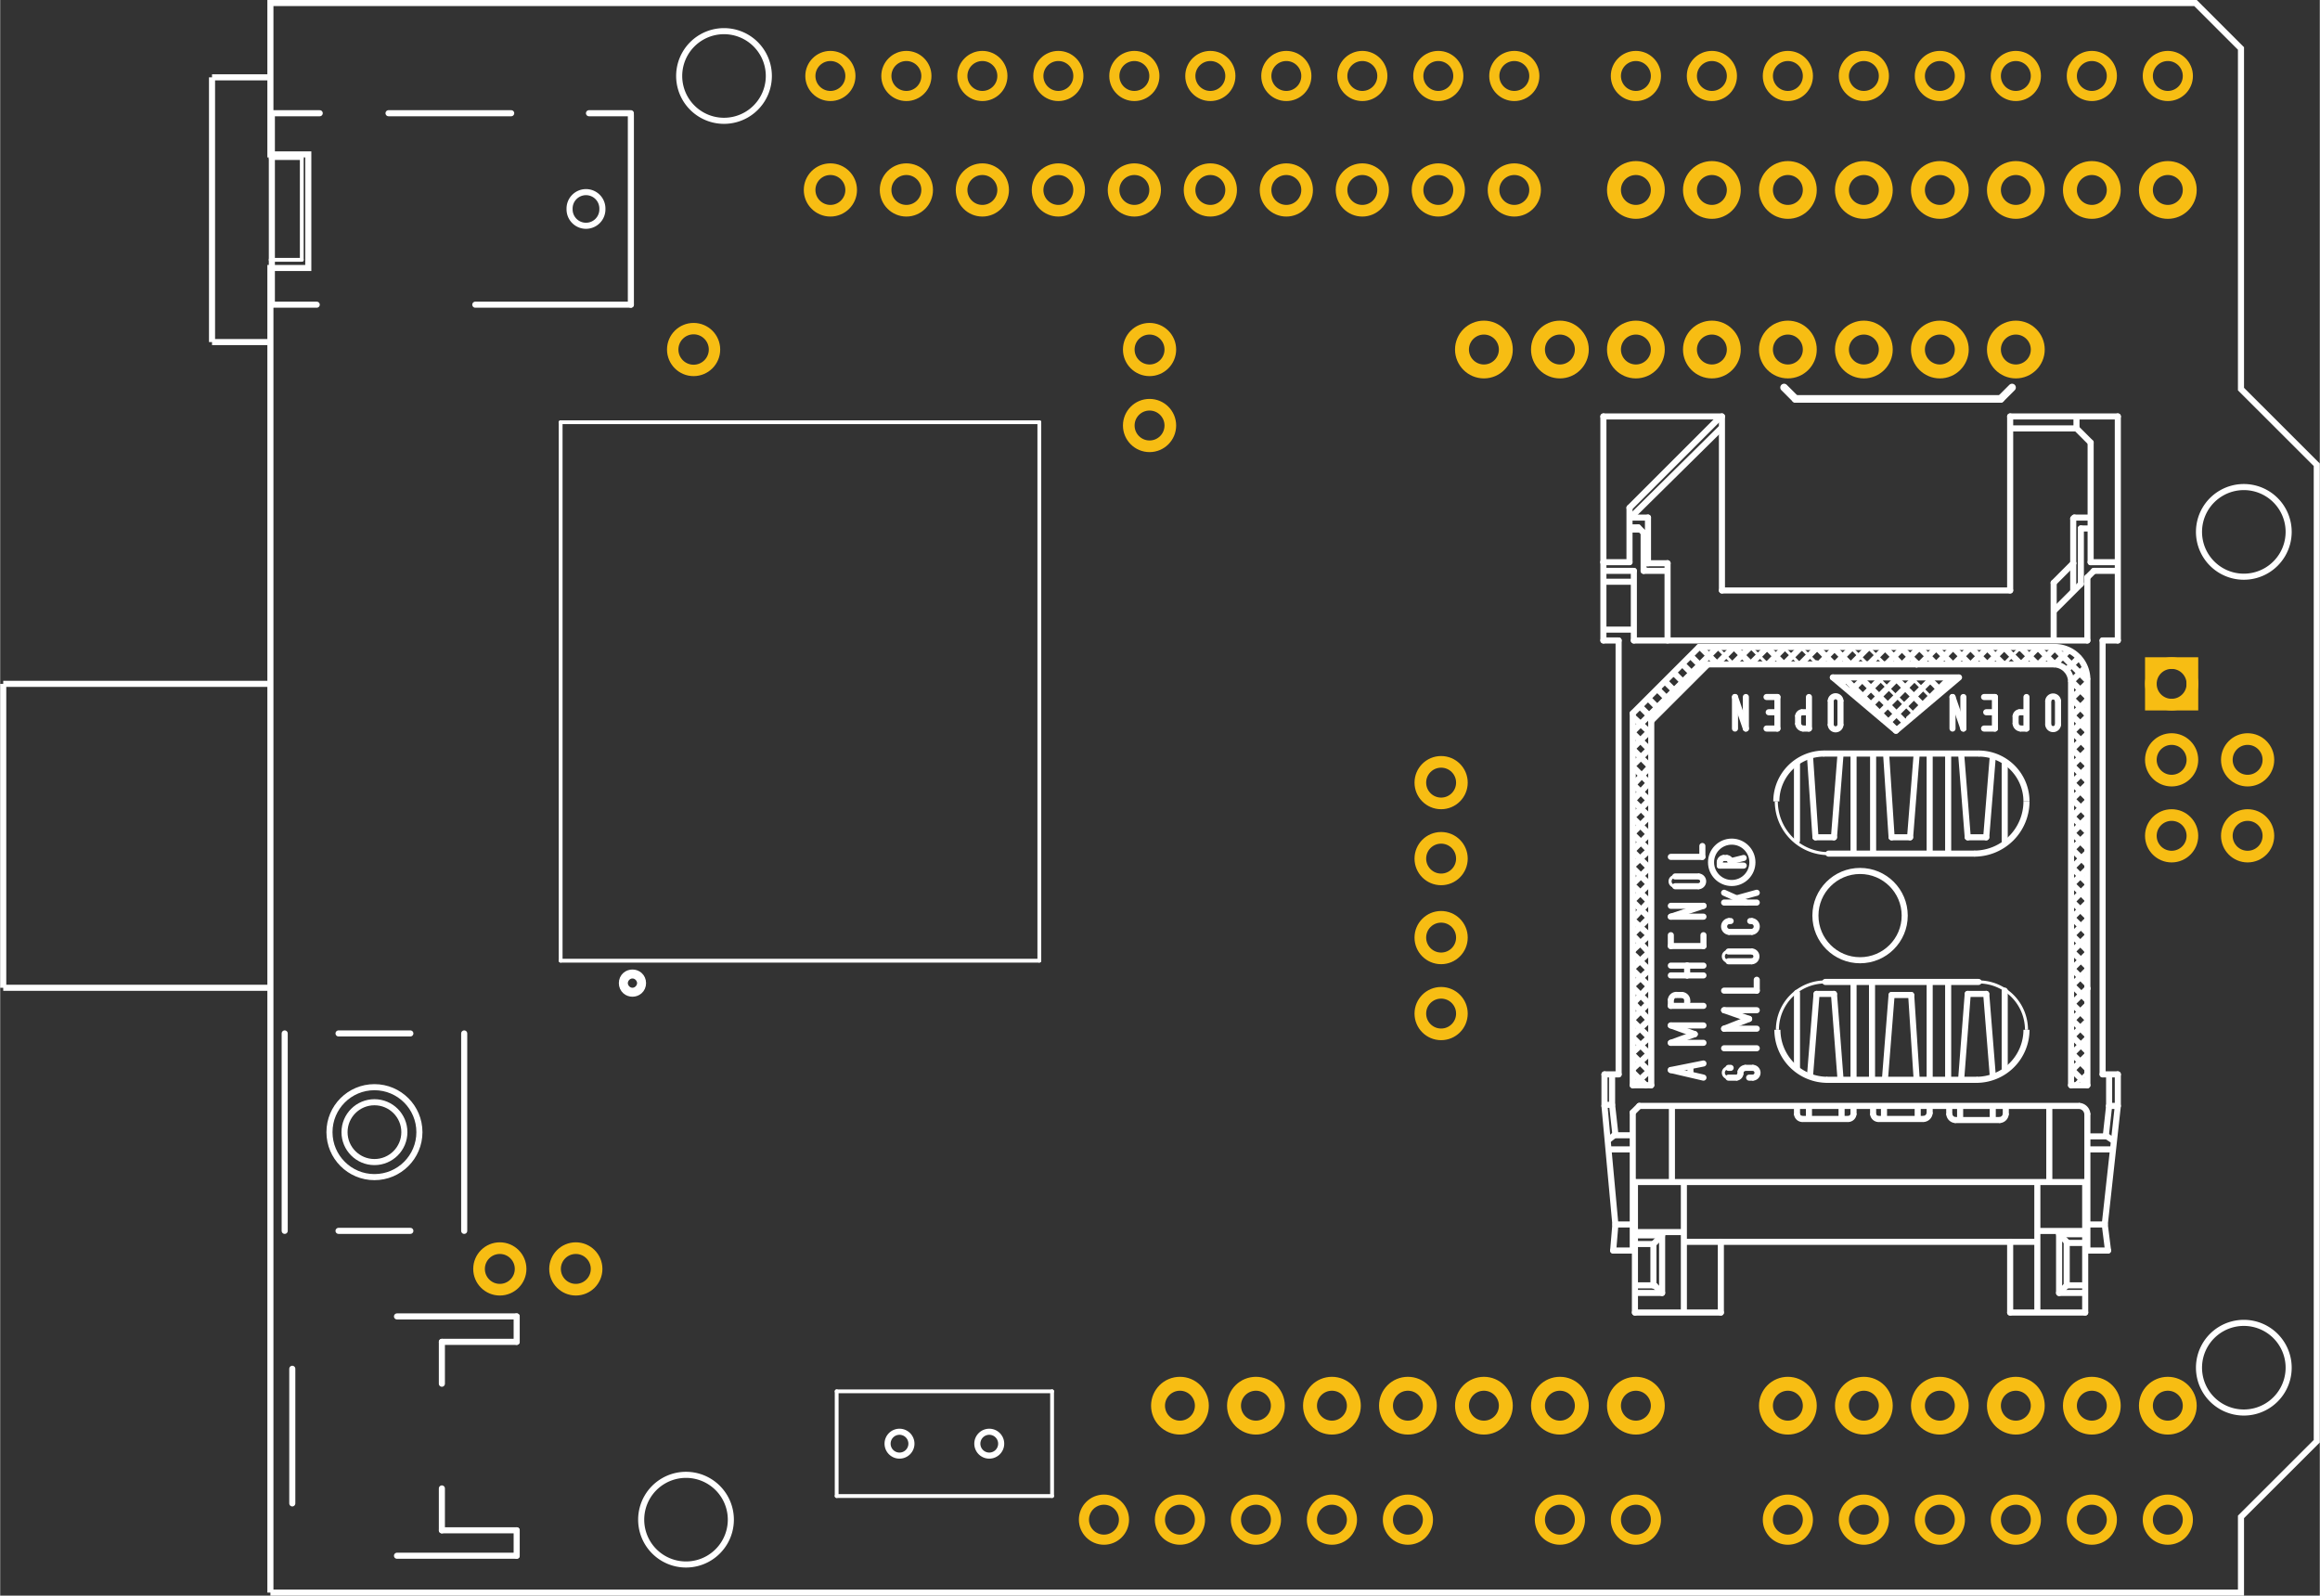 <?xml version='1.0' encoding='UTF-8' standalone='no'?>
<!-- Created with Fritzing (http://www.fritzing.org/) -->
<svg xmlns="http://www.w3.org/2000/svg" x="0in"  y="0in" version="1.2" baseProfile="tiny" height="2.1in" width="3.053in" viewBox="0 0 219.78 151.2">
    <rect x="0" y="0" width="219.78" height="151.2" fill="#333333" stroke="none"/>
    <desc>
        <referenceFile>Adafruit FONA 800 Shield_pcb.svg</referenceFile>
    </desc>
    <desc >Fritzing footprint generated by brd2svg</desc>
    <g id="silkscreen"  gorn="0.1">
        <path stroke-width="0.576"  stroke="white" fill="none" d="M25.602,150.912L25.602,25.392L29.192,25.392L29.192,14.633L25.602,14.633L25.602,0.288L208.002,0.288L212.311,4.592L212.311,36.868L219.492,44.041L219.492,136.567L212.311,143.739L212.311,150.912L25.602,150.912M92.583,136.8a1.129,1.129,0,1,0,2.259,0,1.129,1.129,0,1,0,-2.259,0zM84.079,136.8a1.129,1.129,0,1,0,2.259,0,1.129,1.129,0,1,0,-2.259,0zM53.949,19.8a1.555,1.555,0,1,0,3.109,0,1.555,1.555,0,1,0,-3.109,0zM64.333,7.2a4.247,4.247,0,1,0,8.495,0,4.247,4.247,0,1,0,-8.495,0zM208.333,50.4a4.247,4.247,0,1,0,8.495,0,4.247,4.247,0,1,0,-8.495,0zM208.333,129.6a4.247,4.247,0,1,0,8.495,0,4.247,4.247,0,1,0,-8.495,0zM60.733,144a4.247,4.247,0,1,0,8.495,0,4.247,4.247,0,1,0,-8.495,0z"/>
        <line stroke-width="0.72"  stroke="white" y1="36.72" y2="37.8" stroke-linecap="round" x1="169.02" x2="170.1"/>
        <line stroke-width="0.72"  stroke="white" y1="37.8" y2="37.8" stroke-linecap="round" x1="170.1" x2="189.54"/>
        <line stroke-width="0.72"  stroke="white" y1="37.8" y2="36.72" stroke-linecap="round" x1="189.54" x2="190.62"/>
        <g >
            <title >element:CN2</title>
            <g >
                <title >package:JSTPH2</title>
                <line stroke-width="0.576"  stroke="white" y1="142.458" y2="129.702" stroke-linecap="round" x1="27.676" x2="27.676"/>
                <line stroke-width="0.576"  stroke="white" y1="124.741" y2="124.741" stroke-linecap="round" x1="37.597" x2="48.936"/>
                <line stroke-width="0.576"  stroke="white" y1="124.741" y2="127.151" stroke-linecap="round" x1="48.936" x2="48.936"/>
                <line stroke-width="0.576"  stroke="white" y1="127.151" y2="127.151" stroke-linecap="round" x1="48.936" x2="41.849"/>
                <line stroke-width="0.576"  stroke="white" y1="127.151" y2="131.119" stroke-linecap="round" x1="41.849" x2="41.849"/>
                <line stroke-width="0.576"  stroke="white" y1="141.041" y2="145.009" stroke-linecap="round" x1="41.849" x2="41.849"/>
                <line stroke-width="0.576"  stroke="white" y1="145.009" y2="145.009" stroke-linecap="round" x1="41.849" x2="48.936"/>
                <line stroke-width="0.576"  stroke="white" y1="145.009" y2="147.419" stroke-linecap="round" x1="48.936" x2="48.936"/>
                <line stroke-width="0.576"  stroke="white" y1="147.419" y2="147.419" stroke-linecap="round" x1="48.936" x2="37.597"/>
            </g>
        </g>
        <g >
            <title >element:JP4</title>
            <g >
                <title >package:1X10_ROUND70</title>
            </g>
        </g>
        <g >
            <title >element:JP5</title>
            <g >
                <title >package:1X08_ROUND_76</title>
            </g>
        </g>
        <g >
            <title >element:JP6</title>
            <g >
                <title >package:1X08_ROUND_76</title>
            </g>
        </g>
        <g >
            <title >element:JP10</title>
            <g >
                <title >package:1X08_ROUND_76</title>
            </g>
        </g>
        <g >
            <title >element:M1</title>
            <g >
                <title >package:ARDUINOR3_ICSP_NODIM</title>
            </g>
        </g>
        <g >
            <title >element:SW1</title>
            <g >
                <title >package:EVQ-Q2</title>
                <line stroke-width="0.576"  stroke="white" y1="116.634" y2="97.926" stroke-linecap="round" x1="26.956" x2="26.956"/>
                <line stroke-width="0.576"  stroke="white" y1="97.926" y2="116.634" stroke-linecap="round" x1="43.964" x2="43.964"/>
                <line stroke-width="0.576"  stroke="white" y1="116.634" y2="116.634" stroke-linecap="round" x1="38.862" x2="32.058"/>
                <line stroke-width="0.576"  stroke="white" y1="97.926" y2="97.926" stroke-linecap="round" x1="32.058" x2="38.862"/>
                <circle stroke-width="0.576"  stroke="white" cx="35.46" cy="107.28" fill="none" r="4.261"/>
                <circle stroke-width="0.576"  stroke="white" cx="35.46" cy="107.28" fill="none" r="2.835"/>
            </g>
        </g>
        <g >
            <title >element:SW2</title>
            <g >
                <title >package:EG1390</title>
                <line stroke-width="0.36"  stroke="white" y1="131.839" y2="131.839" stroke-linecap="round" x1="79.255" x2="99.665"/>
                <line stroke-width="0.36"  stroke="white" y1="131.839" y2="141.761" stroke-linecap="round" x1="99.665" x2="99.665"/>
                <line stroke-width="0.36"  stroke="white" y1="141.761" y2="141.761" stroke-linecap="round" x1="99.665" x2="79.255"/>
                <line stroke-width="0.36"  stroke="white" y1="141.761" y2="131.839" stroke-linecap="round" x1="79.255" x2="79.255"/>
            </g>
        </g>
        <g >
            <title >element:U$26</title>
            <g >
                <title >package:FONA_LOGO</title>
            </g>
        </g>
        <g >
            <title >element:U1</title>
            <g >
                <title >package:SIM800L</title>
                <line stroke-width="0.36"  stroke="white" y1="91.032" y2="40.008" stroke-linecap="round" x1="53.103" x2="53.103"/>
                <line stroke-width="0.36"  stroke="white" y1="40.008" y2="40.008" stroke-linecap="round" x1="53.103" x2="98.457"/>
                <line stroke-width="0.36"  stroke="white" y1="40.008" y2="91.032" stroke-linecap="round" x1="98.457" x2="98.457"/>
                <line stroke-width="0.36"  stroke="white" y1="91.032" y2="91.032" stroke-linecap="round" x1="98.457" x2="53.103"/>
                <circle stroke-width="1.728"  stroke="white" cx="59.906" cy="93.158" fill="none" r="0.425"/>
            </g>
        </g>
        <g >
            <title >element:X1</title>
            <g >
                <title >package:SMA_EDGELAUNCH_UFL</title>
            </g>
        </g>
        <g >
            <title >element:X4</title>
            <g >
                <title >package:4UCONN_18510</title>
                <line stroke-width="0.576"  stroke="white" y1="28.871" y2="24.619" stroke-linecap="round" x1="25.74" x2="25.74"/>
                <line stroke-width="0.576"  stroke="white" y1="24.619" y2="14.981" stroke-linecap="round" x1="25.74" x2="25.74"/>
                <line stroke-width="0.576"  stroke="white" y1="14.981" y2="10.729" stroke-linecap="round" x1="25.74" x2="25.74"/>
                <line stroke-width="0.576"  stroke="white" y1="10.871" y2="28.871" stroke-linecap="round" x1="59.756" x2="59.756"/>
                <line stroke-width="0.576"  stroke="white" y1="28.871" y2="28.871" stroke-linecap="round" x1="25.74" x2="29.992"/>
                <line stroke-width="0.576"  stroke="white" y1="28.871" y2="28.871" stroke-linecap="round" x1="45.016" x2="59.756"/>
                <line stroke-width="0.576"  stroke="white" y1="10.729" y2="10.729" stroke-linecap="round" x1="25.74" x2="30.275"/>
                <line stroke-width="0.576"  stroke="white" y1="10.729" y2="10.729" stroke-linecap="round" x1="36.795" x2="48.417"/>
                <line stroke-width="0.576"  stroke="white" y1="10.729" y2="10.729" stroke-linecap="round" x1="59.756" x2="55.787"/>
                <line stroke-width="0.36"  stroke="white" y1="14.981" y2="14.981" stroke-linecap="round" x1="25.74" x2="28.575"/>
                <line stroke-width="0.36"  stroke="white" y1="14.981" y2="24.619" stroke-linecap="round" x1="28.575" x2="28.575"/>
                <line stroke-width="0.36"  stroke="white" y1="24.619" y2="24.619" stroke-linecap="round" x1="28.575" x2="25.74"/>
            </g>
        </g>
        <g >
            <title >element:X6</title>
            <g >
                <title >package:C707_10M006_512_2</title>
                <line stroke-width="0.576"  stroke="white" y1="117.675" y2="124.372" stroke-linecap="round" x1="190.441" x2="190.441"/>
                <line stroke-width="0.576"  stroke="white" y1="124.372" y2="124.372" stroke-linecap="round" x1="190.441" x2="197.551"/>
                <line stroke-width="0.576"  stroke="white" y1="124.372" y2="112.007" stroke-linecap="round" x1="197.551" x2="197.551"/>
                <line stroke-width="0.576"  stroke="white" y1="112.007" y2="112.007" stroke-linecap="round" x1="197.551" x2="154.889"/>
                <line stroke-width="0.576"  stroke="white" y1="112.007" y2="124.372" stroke-linecap="round" x1="154.889" x2="154.889"/>
                <line stroke-width="0.576"  stroke="white" y1="124.372" y2="124.372" stroke-linecap="round" x1="154.889" x2="163.03"/>
                <line stroke-width="0.576"  stroke="white" y1="124.372" y2="117.675" stroke-linecap="round" x1="163.03" x2="163.03"/>
                <line stroke-width="0.576"  stroke="white" y1="117.675" y2="117.675" stroke-linecap="round" x1="163.03" x2="190.441"/>
                <line stroke-width="0.576"  stroke="white" y1="117.675" y2="117.675" stroke-linecap="round" x1="190.441" x2="192.914"/>
                <line stroke-width="0.576"  stroke="white" y1="124.269" y2="112.11" stroke-linecap="round" x1="193.017" x2="193.017"/>
                <line stroke-width="0.576"  stroke="white" y1="116.953" y2="116.953" stroke-linecap="round" x1="197.448" x2="195.078"/>
                <line stroke-width="0.576"  stroke="white" y1="116.953" y2="122.517" stroke-linecap="round" x1="195.078" x2="195.078"/>
                <line stroke-width="0.576"  stroke="white" y1="122.517" y2="122.517" stroke-linecap="round" x1="195.078" x2="197.448"/>
                <line stroke-width="0.576"  stroke="white" y1="121.796" y2="121.796" stroke-linecap="round" x1="197.448" x2="195.799"/>
                <line stroke-width="0.576"  stroke="white" y1="121.796" y2="122.414" stroke-linecap="round" x1="195.799" x2="195.181"/>
                <line stroke-width="0.576"  stroke="white" y1="117.778" y2="117.778" stroke-linecap="round" x1="197.448" x2="195.903"/>
                <line stroke-width="0.576"  stroke="white" y1="117.778" y2="117.056" stroke-linecap="round" x1="195.903" x2="195.181"/>
                <line stroke-width="0.576"  stroke="white" y1="121.694" y2="117.778" stroke-linecap="round" x1="195.799" x2="195.799"/>
                <line stroke-width="0.576"  stroke="white" y1="118.498" y2="118.498" stroke-linecap="round" x1="197.757" x2="199.715"/>
                <line stroke-width="0.576"  stroke="white" y1="118.498" y2="116.026" stroke-linecap="round" x1="199.715" x2="199.405"/>
                <line stroke-width="0.576"  stroke="white" y1="116.026" y2="104.793" stroke-linecap="round" x1="199.405" x2="200.642"/>
                <line stroke-width="0.576"  stroke="white" y1="104.793" y2="101.805" stroke-linecap="round" x1="200.642" x2="200.642"/>
                <line stroke-width="0.576"  stroke="white" y1="101.805" y2="101.805" stroke-linecap="round" x1="200.642" x2="199.2"/>
                <line stroke-width="0.576"  stroke="white" y1="101.805" y2="60.689" stroke-linecap="round" x1="199.2" x2="199.2"/>
                <line stroke-width="0.576"  stroke="white" y1="60.689" y2="60.689" stroke-linecap="round" x1="199.2" x2="200.642"/>
                <line stroke-width="0.576"  stroke="white" y1="60.689" y2="39.461" stroke-linecap="round" x1="200.642" x2="200.642"/>
                <line stroke-width="0.576"  stroke="white" y1="39.461" y2="39.461" stroke-linecap="round" x1="200.642" x2="190.441"/>
                <line stroke-width="0.576"  stroke="white" y1="39.461" y2="55.949" stroke-linecap="round" x1="190.441" x2="190.441"/>
                <line stroke-width="0.576"  stroke="white" y1="55.949" y2="55.949" stroke-linecap="round" x1="190.441" x2="163.133"/>
                <line stroke-width="0.576"  stroke="white" y1="55.949" y2="39.461" stroke-linecap="round" x1="163.133" x2="163.133"/>
                <line stroke-width="0.576"  stroke="white" y1="39.461" y2="39.461" stroke-linecap="round" x1="163.133" x2="151.901"/>
                <line stroke-width="0.576"  stroke="white" y1="39.461" y2="53.27" stroke-linecap="round" x1="151.901" x2="151.901"/>
                <line stroke-width="0.576"  stroke="white" y1="53.27" y2="60.689" stroke-linecap="round" x1="151.901" x2="151.901"/>
                <line stroke-width="0.576"  stroke="white" y1="60.689" y2="60.689" stroke-linecap="round" x1="151.901" x2="153.343"/>
                <line stroke-width="0.576"  stroke="white" y1="60.689" y2="101.805" stroke-linecap="round" x1="153.343" x2="153.343"/>
                <line stroke-width="0.576"  stroke="white" y1="101.805" y2="101.805" stroke-linecap="round" x1="153.343" x2="152.004"/>
                <line stroke-width="0.576"  stroke="white" y1="101.805" y2="104.793" stroke-linecap="round" x1="152.004" x2="152.004"/>
                <line stroke-width="0.576"  stroke="white" y1="104.793" y2="116.026" stroke-linecap="round" x1="152.004" x2="153.035"/>
                <line stroke-width="0.576"  stroke="white" y1="116.026" y2="118.498" stroke-linecap="round" x1="153.035" x2="152.828"/>
                <line stroke-width="0.576"  stroke="white" y1="118.498" y2="118.498" stroke-linecap="round" x1="152.828" x2="154.786"/>
                <line stroke-width="0.576"  stroke="white" y1="116.026" y2="116.026" stroke-linecap="round" x1="154.786" x2="153.138"/>
                <line stroke-width="0.576"  stroke="white" y1="122.517" y2="122.517" stroke-linecap="round" x1="154.992" x2="157.465"/>
                <line stroke-width="0.576"  stroke="white" y1="122.517" y2="117.056" stroke-linecap="round" x1="157.465" x2="157.465"/>
                <line stroke-width="0.576"  stroke="white" y1="117.056" y2="117.056" stroke-linecap="round" x1="157.465" x2="154.992"/>
                <line stroke-width="0.576"  stroke="white" y1="117.881" y2="117.881" stroke-linecap="round" x1="154.992" x2="156.641"/>
                <line stroke-width="0.576"  stroke="white" y1="117.881" y2="117.159" stroke-linecap="round" x1="156.641" x2="157.362"/>
                <line stroke-width="0.576"  stroke="white" y1="121.796" y2="121.796" stroke-linecap="round" x1="154.992" x2="156.641"/>
                <line stroke-width="0.576"  stroke="white" y1="121.796" y2="121.796" stroke-linecap="round" x1="156.641" x2="156.744"/>
                <line stroke-width="0.576"  stroke="white" y1="121.796" y2="122.414" stroke-linecap="round" x1="156.744" x2="157.362"/>
                <line stroke-width="0.576"  stroke="white" y1="121.796" y2="117.984" stroke-linecap="round" x1="156.641" x2="156.641"/>
                <line stroke-width="0.576"  stroke="white" y1="124.166" y2="112.11" stroke-linecap="round" x1="159.526" x2="159.526"/>
                <line stroke-width="0.576"  stroke="white" y1="117.675" y2="117.675" stroke-linecap="round" x1="162.927" x2="159.732"/>
                <line stroke-width="0.576"  stroke="white" y1="116.747" y2="116.747" stroke-linecap="round" x1="159.423" x2="154.992"/>
                <line stroke-width="0.576"  stroke="white" y1="116.644" y2="116.644" stroke-linecap="round" x1="197.448" x2="193.12"/>
                <line stroke-width="0.576"  stroke="white" y1="118.396" y2="105.412" stroke-linecap="round" x1="154.683" x2="154.683"/>
                <line stroke-width="0.576"  stroke="white" y1="105.412" y2="104.793" stroke-linecap="round" x1="154.683" x2="155.301"/>
                <line stroke-width="0.576"  stroke="white" y1="104.793" y2="104.793" stroke-linecap="round" x1="155.301" x2="196.933"/>
                <path stroke-width="0.576"  stroke="white" fill="none" d="M197.757,105.618A0.824,0.824,0,0,0,196.933,104.793"/>
                <line stroke-width="0.576"  stroke="white" y1="105.618" y2="118.396" stroke-linecap="round" x1="197.757" x2="197.757"/>
                <line stroke-width="0.576"  stroke="white" y1="107.679" y2="107.679" stroke-linecap="round" x1="197.86" x2="199.612"/>
                <line stroke-width="0.576"  stroke="white" y1="107.679" y2="108.091" stroke-linecap="round" x1="199.612" x2="200.23"/>
                <line stroke-width="0.576"  stroke="white" y1="107.576" y2="104.793" stroke-linecap="round" x1="199.509" x2="199.818"/>
                <line stroke-width="0.576"  stroke="white" y1="104.793" y2="104.793" stroke-linecap="round" x1="199.818" x2="200.539"/>
                <line stroke-width="0.576"  stroke="white" y1="116.026" y2="116.026" stroke-linecap="round" x1="197.86" x2="199.302"/>
                <line stroke-width="0.576"  stroke="white" y1="108.915" y2="108.915" stroke-linecap="round" x1="197.86" x2="200.024"/>
                <line stroke-width="0.576"  stroke="white" y1="111.904" y2="104.896" stroke-linecap="round" x1="194.15" x2="194.15"/>
                <line stroke-width="0.576"  stroke="white" y1="111.904" y2="104.896" stroke-linecap="round" x1="158.393" x2="158.393"/>
                <line stroke-width="0.576"  stroke="white" y1="108.915" y2="108.915" stroke-linecap="round" x1="152.519" x2="154.58"/>
                <line stroke-width="0.576"  stroke="white" y1="107.576" y2="107.576" stroke-linecap="round" x1="154.58" x2="152.931"/>
                <line stroke-width="0.576"  stroke="white" y1="107.576" y2="107.988" stroke-linecap="round" x1="152.931" x2="152.416"/>
                <line stroke-width="0.576"  stroke="white" y1="107.473" y2="104.69" stroke-linecap="round" x1="153.035" x2="152.725"/>
                <line stroke-width="0.576"  stroke="white" y1="104.69" y2="101.908" stroke-linecap="round" x1="152.725" x2="152.725"/>
                <line stroke-width="0.576"  stroke="white" y1="104.69" y2="104.69" stroke-linecap="round" x1="152.622" x2="152.106"/>
                <line stroke-width="0.576"  stroke="white" y1="104.793" y2="101.908" stroke-linecap="round" x1="199.818" x2="199.818"/>
                <line stroke-width="0.576"  stroke="white" y1="105.927" y2="104.896" stroke-linecap="round" x1="171.377" x2="171.377"/>
                <line stroke-width="0.576"  stroke="white" y1="105.927" y2="105" stroke-linecap="round" x1="174.468" x2="174.468"/>
                <line stroke-width="0.576"  stroke="white" y1="104.896" y2="105.515" stroke-linecap="round" x1="177.456" x2="177.456"/>
                <path stroke-width="0.576"  stroke="white" fill="none" d="M177.456,105.515A0.515,0.515,0,0,0,177.972,106.03"/>
                <line stroke-width="0.576"  stroke="white" y1="106.03" y2="106.03" stroke-linecap="round" x1="177.972" x2="182.197"/>
                <line stroke-width="0.576"  stroke="white" y1="104.896" y2="105.412" stroke-linecap="round" x1="182.815" x2="182.815"/>
                <path stroke-width="0.576"  stroke="white" fill="none" d="M182.197,106.03A0.618,0.618,0,0,0,182.815,105.412"/>
                <line stroke-width="0.576"  stroke="white" y1="105.927" y2="104.896" stroke-linecap="round" x1="178.487" x2="178.487"/>
                <line stroke-width="0.576"  stroke="white" y1="105.927" y2="104.896" stroke-linecap="round" x1="181.681" x2="181.681"/>
                <line stroke-width="0.576"  stroke="white" y1="104.896" y2="105.515" stroke-linecap="round" x1="184.67" x2="184.67"/>
                <path stroke-width="0.576"  stroke="white" fill="none" d="M184.67,105.515A0.619,0.619,0,0,0,185.288,106.133"/>
                <line stroke-width="0.576"  stroke="white" y1="106.133" y2="106.133" stroke-linecap="round" x1="185.288" x2="189.41"/>
                <line stroke-width="0.576"  stroke="white" y1="104.896" y2="105.515" stroke-linecap="round" x1="190.028" x2="190.028"/>
                <path stroke-width="0.576"  stroke="white" fill="none" d="M189.41,106.133A0.619,0.619,0,0,0,190.028,105.515"/>
                <line stroke-width="0.576"  stroke="white" y1="106.03" y2="104.896" stroke-linecap="round" x1="188.792" x2="188.792"/>
                <line stroke-width="0.576"  stroke="white" y1="106.03" y2="104.896" stroke-linecap="round" x1="185.7" x2="185.7"/>
                <line stroke-width="0.576"  stroke="white" y1="104.896" y2="105.515" stroke-linecap="round" x1="175.602" x2="175.602"/>
                <path stroke-width="0.576"  stroke="white" fill="none" d="M175.087,106.03A0.515,0.515,0,0,0,175.602,105.515"/>
                <line stroke-width="0.576"  stroke="white" y1="106.03" y2="106.03" stroke-linecap="round" x1="170.759" x2="175.087"/>
                <line stroke-width="0.576"  stroke="white" y1="104.896" y2="105.515" stroke-linecap="round" x1="170.243" x2="170.243"/>
                <path stroke-width="0.576"  stroke="white" fill="none" d="M170.243,105.515A0.515,0.515,0,0,0,170.759,106.03"/>
                <path stroke-width="0.288"  stroke="white" fill="none" d="M172.922,93.046A4.534,4.534,0,0,0,168.389,97.58"/>
                <path stroke-width="0.576"  stroke="white" fill="none" d="M168.389,97.58A4.74,4.74,0,0,0,173.128,102.32"/>
                <line stroke-width="0.576"  stroke="white" y1="102.32" y2="102.32" stroke-linecap="round" x1="173.128" x2="184.567"/>
                <line stroke-width="0.576"  stroke="white" y1="102.32" y2="102.32" stroke-linecap="round" x1="184.567" x2="187.246"/>
                <path stroke-width="0.576"  stroke="white" fill="none" d="M187.246,102.32A4.74,4.74,0,0,0,191.987,97.58"/>
                <path stroke-width="0.288"  stroke="white" fill="none" d="M191.987,97.58A4.534,4.534,0,0,0,187.452,93.046"/>
                <line stroke-width="0.576"  stroke="white" y1="93.046" y2="93.046" stroke-linecap="round" x1="187.452" x2="172.922"/>
                <line stroke-width="0.576"  stroke="white" y1="64.192" y2="64.192" stroke-linecap="round" x1="185.494" x2="173.644"/>
                <line stroke-width="0.576"  stroke="white" y1="64.192" y2="69.242" stroke-linecap="round" x1="173.644" x2="179.621"/>
                <line stroke-width="0.576"  stroke="white" y1="69.242" y2="64.192" stroke-linecap="round" x1="179.621" x2="185.597"/>
                <line stroke-width="0.576"  stroke="white" y1="102.835" y2="64.605" stroke-linecap="round" x1="196.212" x2="196.212"/>
                <path stroke-width="0.576"  stroke="white" fill="none" d="M196.212,64.605A1.649,1.649,0,0,0,194.563,62.956"/>
                <line stroke-width="0.576"  stroke="white" y1="62.956" y2="62.956" stroke-linecap="round" x1="194.563" x2="181.579"/>
                <line stroke-width="0.576"  stroke="white" y1="62.956" y2="62.956" stroke-linecap="round" x1="181.579" x2="161.793"/>
                <line stroke-width="0.576"  stroke="white" y1="62.956" y2="68.314" stroke-linecap="round" x1="161.793" x2="156.434"/>
                <line stroke-width="0.576"  stroke="white" y1="68.314" y2="102.835" stroke-linecap="round" x1="156.434" x2="156.434"/>
                <line stroke-width="0.576"  stroke="white" y1="102.835" y2="102.835" stroke-linecap="round" x1="156.434" x2="155.92"/>
                <line stroke-width="0.576"  stroke="white" y1="102.835" y2="102.835" stroke-linecap="round" x1="155.92" x2="154.683"/>
                <line stroke-width="0.576"  stroke="white" y1="102.835" y2="67.593" stroke-linecap="round" x1="154.683" x2="154.683"/>
                <line stroke-width="0.576"  stroke="white" y1="67.593" y2="61.307" stroke-linecap="round" x1="154.683" x2="160.969"/>
                <line stroke-width="0.576"  stroke="white" y1="61.307" y2="61.307" stroke-linecap="round" x1="160.969" x2="194.666"/>
                <path stroke-width="0.576"  stroke="white" fill="none" d="M197.757,64.399A3.091,3.091,0,0,0,194.666,61.307"/>
                <line stroke-width="0.576"  stroke="white" y1="64.399" y2="93.664" stroke-linecap="round" x1="197.757" x2="197.757"/>
                <line stroke-width="0.576"  stroke="white" y1="93.664" y2="102.835" stroke-linecap="round" x1="197.757" x2="197.757"/>
                <line stroke-width="0.576"  stroke="white" y1="102.835" y2="102.835" stroke-linecap="round" x1="197.757" x2="196.212"/>
                <line stroke-width="0.576"  stroke="white" y1="80.886" y2="80.886" stroke-linecap="round" x1="187.04" x2="173.232"/>
                <path stroke-width="0.288"  stroke="white" fill="none" d="M168.286,75.94A4.946,4.946,0,0,0,173.232,80.886"/>
                <path stroke-width="0.576"  stroke="white" fill="none" d="M172.819,71.406A4.534,4.534,0,0,0,168.286,75.94"/>
                <line stroke-width="0.576"  stroke="white" y1="71.406" y2="71.406" stroke-linecap="round" x1="172.819" x2="187.452"/>
                <path stroke-width="0.576"  stroke="white" fill="none" d="M191.987,75.94A4.534,4.534,0,0,0,187.452,71.406"/>
                <path stroke-width="0.576"  stroke="white" fill="none" d="M187.04,80.886A4.946,4.946,0,0,0,191.987,75.94"/>
                <line stroke-width="0.576"  stroke="white" y1="39.564" y2="48.117" stroke-linecap="round" x1="162.927" x2="154.374"/>
                <line stroke-width="0.576"  stroke="white" y1="48.117" y2="53.27" stroke-linecap="round" x1="154.374" x2="154.374"/>
                <line stroke-width="0.576"  stroke="white" y1="53.27" y2="53.27" stroke-linecap="round" x1="154.374" x2="151.901"/>
                <line stroke-width="0.576"  stroke="white" y1="40.595" y2="48.941" stroke-linecap="round" x1="163.03" x2="154.58"/>
                <line stroke-width="0.576"  stroke="white" y1="48.941" y2="49.044" stroke-linecap="round" x1="154.58" x2="154.58"/>
                <line stroke-width="0.576"  stroke="white" y1="49.044" y2="49.044" stroke-linecap="round" x1="154.58" x2="156.126"/>
                <line stroke-width="0.576"  stroke="white" y1="49.044" y2="53.372" stroke-linecap="round" x1="156.126" x2="156.126"/>
                <line stroke-width="0.576"  stroke="white" y1="53.372" y2="53.372" stroke-linecap="round" x1="156.126" x2="157.98"/>
                <line stroke-width="0.576"  stroke="white" y1="53.372" y2="60.689" stroke-linecap="round" x1="157.98" x2="157.98"/>
                <line stroke-width="0.576"  stroke="white" y1="54.094" y2="54.094" stroke-linecap="round" x1="157.877" x2="155.714"/>
                <line stroke-width="0.576"  stroke="white" y1="54.094" y2="50.487" stroke-linecap="round" x1="155.714" x2="155.714"/>
                <line stroke-width="0.576"  stroke="white" y1="50.487" y2="49.972" stroke-linecap="round" x1="155.714" x2="155.198"/>
                <line stroke-width="0.576"  stroke="white" y1="49.972" y2="49.972" stroke-linecap="round" x1="155.198" x2="154.477"/>
                <line stroke-width="0.576"  stroke="white" y1="54.094" y2="54.094" stroke-linecap="round" x1="152.004" x2="154.786"/>
                <line stroke-width="0.576"  stroke="white" y1="54.094" y2="60.689" stroke-linecap="round" x1="154.786" x2="154.786"/>
                <line stroke-width="0.576"  stroke="white" y1="60.689" y2="60.689" stroke-linecap="round" x1="154.786" x2="197.757"/>
                <line stroke-width="0.576"  stroke="white" y1="60.689" y2="54.712" stroke-linecap="round" x1="197.757" x2="197.757"/>
                <line stroke-width="0.576"  stroke="white" y1="54.712" y2="54.094" stroke-linecap="round" x1="197.757" x2="198.375"/>
                <line stroke-width="0.576"  stroke="white" y1="54.094" y2="54.094" stroke-linecap="round" x1="198.375" x2="200.539"/>
                <line stroke-width="0.576"  stroke="white" y1="60.586" y2="55.227" stroke-linecap="round" x1="194.563" x2="194.563"/>
                <line stroke-width="0.576"  stroke="white" y1="55.227" y2="53.372" stroke-linecap="round" x1="194.563" x2="196.417"/>
                <line stroke-width="0.576"  stroke="white" y1="53.372" y2="49.148" stroke-linecap="round" x1="196.417" x2="196.417"/>
                <line stroke-width="0.576"  stroke="white" y1="49.148" y2="49.044" stroke-linecap="round" x1="196.417" x2="196.52"/>
                <line stroke-width="0.576"  stroke="white" y1="49.044" y2="49.044" stroke-linecap="round" x1="196.52" x2="197.963"/>
                <line stroke-width="0.576"  stroke="white" y1="57.803" y2="55.33" stroke-linecap="round" x1="194.666" x2="197.139"/>
                <line stroke-width="0.576"  stroke="white" y1="55.33" y2="50.075" stroke-linecap="round" x1="197.139" x2="197.139"/>
                <line stroke-width="0.576"  stroke="white" y1="50.075" y2="50.075" stroke-linecap="round" x1="197.139" x2="197.963"/>
                <line stroke-width="0.576"  stroke="white" y1="55.949" y2="53.372" stroke-linecap="round" x1="196.417" x2="196.417"/>
                <line stroke-width="0.576"  stroke="white" y1="40.595" y2="40.595" stroke-linecap="round" x1="190.647" x2="196.726"/>
                <line stroke-width="0.576"  stroke="white" y1="40.595" y2="41.934" stroke-linecap="round" x1="196.726" x2="198.066"/>
                <line stroke-width="0.576"  stroke="white" y1="41.934" y2="53.27" stroke-linecap="round" x1="198.066" x2="198.066"/>
                <line stroke-width="0.576"  stroke="white" y1="53.27" y2="53.27" stroke-linecap="round" x1="198.066" x2="200.539"/>
                <line stroke-width="0.576"  stroke="white" y1="40.492" y2="39.564" stroke-linecap="round" x1="196.726" x2="196.726"/>
                <line stroke-width="0.576"  stroke="white" y1="59.659" y2="59.659" stroke-linecap="round" x1="152.004" x2="154.683"/>
                <line stroke-width="0.576"  stroke="white" y1="55.124" y2="55.124" stroke-linecap="round" x1="152.004" x2="154.683"/>
                <line stroke-width="0.576"  stroke="white" y1="50.178" y2="50.178" stroke-linecap="round" x1="154.477" x2="155.301"/>
                <line stroke-width="0.576"  stroke="white" y1="101.908" y2="94.18" stroke-linecap="round" x1="171.48" x2="172.098"/>
                <line stroke-width="0.576"  stroke="white" y1="94.18" y2="94.18" stroke-linecap="round" x1="172.098" x2="173.747"/>
                <line stroke-width="0.576"  stroke="white" y1="94.18" y2="102.218" stroke-linecap="round" x1="173.747" x2="174.365"/>
                <line stroke-width="0.576"  stroke="white" y1="102.114" y2="94.283" stroke-linecap="round" x1="178.59" x2="179.208"/>
                <line stroke-width="0.576"  stroke="white" y1="94.283" y2="94.283" stroke-linecap="round" x1="179.208" x2="181.063"/>
                <line stroke-width="0.576"  stroke="white" y1="94.283" y2="102.218" stroke-linecap="round" x1="181.063" x2="181.579"/>
                <line stroke-width="0.576"  stroke="white" y1="102.218" y2="94.18" stroke-linecap="round" x1="185.803" x2="186.422"/>
                <line stroke-width="0.576"  stroke="white" y1="94.18" y2="94.18" stroke-linecap="round" x1="186.422" x2="188.173"/>
                <line stroke-width="0.576"  stroke="white" y1="94.18" y2="101.908" stroke-linecap="round" x1="188.173" x2="188.792"/>
                <line stroke-width="0.576"  stroke="white" y1="71.715" y2="79.34" stroke-linecap="round" x1="171.48" x2="171.995"/>
                <line stroke-width="0.576"  stroke="white" y1="79.34" y2="79.34" stroke-linecap="round" x1="171.995" x2="173.747"/>
                <line stroke-width="0.576"  stroke="white" y1="79.34" y2="71.509" stroke-linecap="round" x1="173.747" x2="174.365"/>
                <line stroke-width="0.576"  stroke="white" y1="71.509" y2="79.34" stroke-linecap="round" x1="178.693" x2="179.208"/>
                <line stroke-width="0.576"  stroke="white" y1="79.34" y2="79.34" stroke-linecap="round" x1="179.208" x2="180.96"/>
                <line stroke-width="0.576"  stroke="white" y1="79.34" y2="71.509" stroke-linecap="round" x1="180.96" x2="181.579"/>
                <line stroke-width="0.576"  stroke="white" y1="71.509" y2="79.34" stroke-linecap="round" x1="185.803" x2="186.422"/>
                <line stroke-width="0.576"  stroke="white" y1="79.34" y2="79.34" stroke-linecap="round" x1="186.422" x2="188.173"/>
                <line stroke-width="0.576"  stroke="white" y1="79.34" y2="71.715" stroke-linecap="round" x1="188.173" x2="188.792"/>
                <line stroke-width="0.576"  stroke="white" y1="101.187" y2="94.077" stroke-linecap="round" x1="170.243" x2="170.243"/>
                <line stroke-width="0.576"  stroke="white" y1="102.218" y2="93.252" stroke-linecap="round" x1="175.602" x2="175.602"/>
                <line stroke-width="0.576"  stroke="white" y1="102.114" y2="93.149" stroke-linecap="round" x1="177.353" x2="177.353"/>
                <line stroke-width="0.576"  stroke="white" y1="102.218" y2="93.252" stroke-linecap="round" x1="182.815" x2="182.815"/>
                <line stroke-width="0.576"  stroke="white" y1="102.32" y2="93.149" stroke-linecap="round" x1="184.567" x2="184.567"/>
                <line stroke-width="0.576"  stroke="white" y1="101.29" y2="93.871" stroke-linecap="round" x1="189.925" x2="189.925"/>
                <line stroke-width="0.576"  stroke="white" y1="79.753" y2="72.23" stroke-linecap="round" x1="189.925" x2="189.925"/>
                <line stroke-width="0.576"  stroke="white" y1="80.783" y2="71.509" stroke-linecap="round" x1="184.567" x2="184.567"/>
                <line stroke-width="0.576"  stroke="white" y1="80.783" y2="71.509" stroke-linecap="round" x1="182.815" x2="182.815"/>
                <line stroke-width="0.576"  stroke="white" y1="80.783" y2="71.612" stroke-linecap="round" x1="177.456" x2="177.456"/>
                <line stroke-width="0.576"  stroke="white" y1="80.783" y2="71.612" stroke-linecap="round" x1="175.602" x2="175.602"/>
                <line stroke-width="0.576"  stroke="white" y1="79.649" y2="72.333" stroke-linecap="round" x1="170.243" x2="170.243"/>
                <line stroke-width="0.576"  stroke="white" y1="102.732" y2="101.496" stroke-linecap="round" x1="154.889" x2="156.228"/>
                <line stroke-width="0.576"  stroke="white" y1="101.496" y2="100.053" stroke-linecap="round" x1="156.228" x2="154.786"/>
                <line stroke-width="0.576"  stroke="white" y1="99.641" y2="98.302" stroke-linecap="round" x1="154.786" x2="156.228"/>
                <line stroke-width="0.576"  stroke="white" y1="98.302" y2="96.859" stroke-linecap="round" x1="156.228" x2="154.786"/>
                <line stroke-width="0.576"  stroke="white" y1="96.447" y2="95.004" stroke-linecap="round" x1="154.786" x2="156.228"/>
                <line stroke-width="0.576"  stroke="white" y1="93.664" y2="95.004" stroke-linecap="round" x1="154.786" x2="156.126"/>
                <line stroke-width="0.576"  stroke="white" y1="102.835" y2="101.702" stroke-linecap="round" x1="155.92" x2="154.786"/>
                <line stroke-width="0.576"  stroke="white" y1="101.187" y2="99.847" stroke-linecap="round" x1="154.786" x2="156.228"/>
                <line stroke-width="0.576"  stroke="white" y1="99.847" y2="98.405" stroke-linecap="round" x1="156.228" x2="154.786"/>
                <line stroke-width="0.576"  stroke="white" y1="97.992" y2="96.653" stroke-linecap="round" x1="154.786" x2="156.228"/>
                <line stroke-width="0.576"  stroke="white" y1="96.653" y2="95.21" stroke-linecap="round" x1="156.228" x2="154.889"/>
                <line stroke-width="0.576"  stroke="white" y1="94.901" y2="93.458" stroke-linecap="round" x1="154.889" x2="156.228"/>
                <line stroke-width="0.576"  stroke="white" y1="93.458" y2="92.015" stroke-linecap="round" x1="156.228" x2="154.786"/>
                <line stroke-width="0.576"  stroke="white" y1="91.603" y2="90.263" stroke-linecap="round" x1="154.786" x2="156.228"/>
                <line stroke-width="0.576"  stroke="white" y1="90.263" y2="88.821" stroke-linecap="round" x1="156.228" x2="154.889"/>
                <line stroke-width="0.576"  stroke="white" y1="93.252" y2="91.912" stroke-linecap="round" x1="154.786" x2="156.228"/>
                <line stroke-width="0.576"  stroke="white" y1="91.912" y2="90.573" stroke-linecap="round" x1="156.228" x2="154.889"/>
                <line stroke-width="0.576"  stroke="white" y1="89.955" y2="88.615" stroke-linecap="round" x1="154.786" x2="156.228"/>
                <line stroke-width="0.576"  stroke="white" y1="88.615" y2="87.275" stroke-linecap="round" x1="156.228" x2="154.786"/>
                <line stroke-width="0.576"  stroke="white" y1="88.409" y2="86.966" stroke-linecap="round" x1="154.786" x2="156.228"/>
                <line stroke-width="0.576"  stroke="white" y1="86.966" y2="85.627" stroke-linecap="round" x1="156.228" x2="154.889"/>
                <line stroke-width="0.576"  stroke="white" y1="86.863" y2="85.42" stroke-linecap="round" x1="154.889" x2="156.228"/>
                <line stroke-width="0.576"  stroke="white" y1="85.42" y2="84.081" stroke-linecap="round" x1="156.228" x2="154.889"/>
                <line stroke-width="0.576"  stroke="white" y1="85.214" y2="83.772" stroke-linecap="round" x1="154.786" x2="156.228"/>
                <line stroke-width="0.576"  stroke="white" y1="83.772" y2="82.329" stroke-linecap="round" x1="156.228" x2="154.786"/>
                <line stroke-width="0.576"  stroke="white" y1="83.668" y2="82.226" stroke-linecap="round" x1="154.786" x2="156.228"/>
                <line stroke-width="0.576"  stroke="white" y1="82.226" y2="80.783" stroke-linecap="round" x1="156.228" x2="154.786"/>
                <line stroke-width="0.576"  stroke="white" y1="81.917" y2="80.577" stroke-linecap="round" x1="154.786" x2="156.228"/>
                <line stroke-width="0.576"  stroke="white" y1="80.577" y2="79.135" stroke-linecap="round" x1="156.228" x2="154.786"/>
                <line stroke-width="0.576"  stroke="white" y1="80.474" y2="79.031" stroke-linecap="round" x1="154.786" x2="156.228"/>
                <line stroke-width="0.576"  stroke="white" y1="79.031" y2="77.589" stroke-linecap="round" x1="156.228" x2="154.786"/>
                <line stroke-width="0.576"  stroke="white" y1="78.826" y2="77.383" stroke-linecap="round" x1="154.786" x2="156.228"/>
                <line stroke-width="0.576"  stroke="white" y1="77.383" y2="76.043" stroke-linecap="round" x1="156.228" x2="154.889"/>
                <line stroke-width="0.576"  stroke="white" y1="77.177" y2="75.837" stroke-linecap="round" x1="154.889" x2="156.228"/>
                <line stroke-width="0.576"  stroke="white" y1="75.837" y2="74.498" stroke-linecap="round" x1="156.228" x2="154.889"/>
                <line stroke-width="0.576"  stroke="white" y1="75.631" y2="74.188" stroke-linecap="round" x1="154.889" x2="156.228"/>
                <line stroke-width="0.576"  stroke="white" y1="74.188" y2="72.848" stroke-linecap="round" x1="156.228" x2="154.889"/>
                <line stroke-width="0.576"  stroke="white" y1="74.188" y2="72.642" stroke-linecap="round" x1="154.889" x2="156.332"/>
                <line stroke-width="0.576"  stroke="white" y1="72.642" y2="71.097" stroke-linecap="round" x1="156.332" x2="154.786"/>
                <line stroke-width="0.576"  stroke="white" y1="72.436" y2="70.994" stroke-linecap="round" x1="154.786" x2="156.228"/>
                <line stroke-width="0.576"  stroke="white" y1="70.994" y2="69.551" stroke-linecap="round" x1="156.228" x2="154.786"/>
                <line stroke-width="0.576"  stroke="white" y1="70.788" y2="69.345" stroke-linecap="round" x1="154.786" x2="156.228"/>
                <line stroke-width="0.576"  stroke="white" y1="69.345" y2="68.005" stroke-linecap="round" x1="156.228" x2="154.786"/>
                <line stroke-width="0.576"  stroke="white" y1="69.242" y2="61.41" stroke-linecap="round" x1="154.786" x2="162.618"/>
                <line stroke-width="0.576"  stroke="white" y1="68.108" y2="66.975" stroke-linecap="round" x1="156.538" x2="155.404"/>
                <line stroke-width="0.576"  stroke="white" y1="67.284" y2="66.254" stroke-linecap="round" x1="157.259" x2="156.228"/>
                <line stroke-width="0.576"  stroke="white" y1="66.46" y2="65.429" stroke-linecap="round" x1="158.187" x2="157.156"/>
                <line stroke-width="0.576"  stroke="white" y1="65.429" y2="65.429" stroke-linecap="round" x1="157.156" x2="157.156"/>
                <line stroke-width="0.576"  stroke="white" y1="65.738" y2="64.708" stroke-linecap="round" x1="158.908" x2="157.877"/>
                <line stroke-width="0.576"  stroke="white" y1="64.914" y2="63.884" stroke-linecap="round" x1="159.732" x2="158.702"/>
                <line stroke-width="0.576"  stroke="white" y1="63.884" y2="63.883" stroke-linecap="round" x1="158.702" x2="158.702"/>
                <line stroke-width="0.576"  stroke="white" y1="64.089" y2="62.956" stroke-linecap="round" x1="160.556" x2="159.423"/>
                <line stroke-width="0.576"  stroke="white" y1="63.265" y2="62.235" stroke-linecap="round" x1="161.278" x2="160.248"/>
                <line stroke-width="0.576"  stroke="white" y1="62.853" y2="61.41" stroke-linecap="round" x1="162.618" x2="161.175"/>
                <line stroke-width="0.288"  stroke="white" y1="62.853" y2="61.41" stroke-linecap="round" x1="164.164" x2="162.721"/>
                <line stroke-width="0.576"  stroke="white" y1="62.853" y2="61.41" stroke-linecap="round" x1="162.721" x2="164.164"/>
                <line stroke-width="0.576"  stroke="white" y1="62.853" y2="61.41" stroke-linecap="round" x1="165.812" x2="164.37"/>
                <line stroke-width="0.576"  stroke="white" y1="62.853" y2="61.41" stroke-linecap="round" x1="164.267" x2="165.709"/>
                <line stroke-width="0.288"  stroke="white" y1="61.41" y2="62.853" stroke-linecap="round" x1="165.915" x2="167.358"/>
                <line stroke-width="0.576"  stroke="white" y1="62.853" y2="61.41" stroke-linecap="round" x1="165.915" x2="167.358"/>
                <line stroke-width="0.576"  stroke="white" y1="61.41" y2="62.853" stroke-linecap="round" x1="167.461" x2="168.903"/>
                <line stroke-width="0.576"  stroke="white" y1="62.853" y2="61.41" stroke-linecap="round" x1="167.564" x2="169.006"/>
                <line stroke-width="0.576"  stroke="white" y1="61.41" y2="61.41" stroke-linecap="round" x1="169.006" x2="169.006"/>
                <line stroke-width="0.288"  stroke="white" y1="61.513" y2="62.853" stroke-linecap="round" x1="169.109" x2="170.449"/>
                <line stroke-width="0.576"  stroke="white" y1="62.853" y2="61.41" stroke-linecap="round" x1="169.109" x2="170.552"/>
                <line stroke-width="0.576"  stroke="white" y1="61.41" y2="61.41" stroke-linecap="round" x1="170.552" x2="170.552"/>
                <line stroke-width="0.288"  stroke="white" y1="61.41" y2="62.853" stroke-linecap="round" x1="170.655" x2="172.098"/>
                <line stroke-width="0.576"  stroke="white" y1="62.853" y2="62.853" stroke-linecap="round" x1="172.098" x2="172.098"/>
                <line stroke-width="0.576"  stroke="white" y1="62.853" y2="61.41" stroke-linecap="round" x1="170.655" x2="172.098"/>
                <line stroke-width="0.576"  stroke="white" y1="61.41" y2="61.41" stroke-linecap="round" x1="172.098" x2="172.098"/>
                <line stroke-width="0.576"  stroke="white" y1="61.41" y2="62.853" stroke-linecap="round" x1="172.201" x2="173.644"/>
                <line stroke-width="0.576"  stroke="white" y1="62.853" y2="62.853" stroke-linecap="round" x1="173.644" x2="173.644"/>
                <line stroke-width="0.576"  stroke="white" y1="62.853" y2="61.41" stroke-linecap="round" x1="172.407" x2="173.85"/>
                <line stroke-width="0.576"  stroke="white" y1="61.41" y2="61.41" stroke-linecap="round" x1="173.85" x2="173.85"/>
                <line stroke-width="0.576"  stroke="white" y1="61.513" y2="62.853" stroke-linecap="round" x1="173.85" x2="175.19"/>
                <line stroke-width="0.576"  stroke="white" y1="62.853" y2="61.41" stroke-linecap="round" x1="173.953" x2="175.396"/>
                <line stroke-width="0.576"  stroke="white" y1="61.41" y2="61.41" stroke-linecap="round" x1="175.396" x2="175.396"/>
                <line stroke-width="0.288"  stroke="white" y1="61.513" y2="62.853" stroke-linecap="round" x1="175.499" x2="176.838"/>
                <line stroke-width="0.576"  stroke="white" y1="62.853" y2="61.41" stroke-linecap="round" x1="175.499" x2="176.941"/>
                <line stroke-width="0.576"  stroke="white" y1="61.41" y2="61.41" stroke-linecap="round" x1="176.941" x2="176.941"/>
                <line stroke-width="0.288"  stroke="white" y1="61.513" y2="62.853" stroke-linecap="round" x1="177.147" x2="178.487"/>
                <line stroke-width="0.576"  stroke="white" y1="62.853" y2="61.41" stroke-linecap="round" x1="177.147" x2="178.59"/>
                <line stroke-width="0.576"  stroke="white" y1="61.513" y2="62.853" stroke-linecap="round" x1="178.693" x2="180.033"/>
                <line stroke-width="0.576"  stroke="white" y1="62.853" y2="61.41" stroke-linecap="round" x1="178.796" x2="180.238"/>
                <line stroke-width="0.576"  stroke="white" y1="61.41" y2="61.41" stroke-linecap="round" x1="180.238" x2="180.239"/>
                <line stroke-width="0.576"  stroke="white" y1="61.513" y2="62.853" stroke-linecap="round" x1="180.239" x2="181.579"/>
                <line stroke-width="0.576"  stroke="white" y1="62.853" y2="62.956" stroke-linecap="round" x1="181.579" x2="181.579"/>
                <line stroke-width="0.576"  stroke="white" y1="62.853" y2="61.41" stroke-linecap="round" x1="180.342" x2="181.784"/>
                <line stroke-width="0.576"  stroke="white" y1="61.41" y2="61.41" stroke-linecap="round" x1="181.784" x2="181.785"/>
                <line stroke-width="0.576"  stroke="white" y1="61.41" y2="62.853" stroke-linecap="round" x1="181.888" x2="183.33"/>
                <line stroke-width="0.576"  stroke="white" y1="62.853" y2="62.853" stroke-linecap="round" x1="183.33" x2="183.331"/>
                <line stroke-width="0.576"  stroke="white" y1="62.853" y2="61.41" stroke-linecap="round" x1="181.991" x2="183.434"/>
                <line stroke-width="0.576"  stroke="white" y1="61.41" y2="62.853" stroke-linecap="round" x1="183.434" x2="184.876"/>
                <line stroke-width="0.576"  stroke="white" y1="62.853" y2="62.853" stroke-linecap="round" x1="184.876" x2="184.876"/>
                <line stroke-width="0.576"  stroke="white" y1="62.853" y2="61.41" stroke-linecap="round" x1="183.537" x2="184.979"/>
                <line stroke-width="0.576"  stroke="white" y1="61.41" y2="62.853" stroke-linecap="round" x1="185.082" x2="186.525"/>
                <line stroke-width="0.576"  stroke="white" y1="62.853" y2="61.41" stroke-linecap="round" x1="185.185" x2="186.628"/>
                <line stroke-width="0.576"  stroke="white" y1="61.41" y2="61.41" stroke-linecap="round" x1="186.628" x2="186.628"/>
                <line stroke-width="0.576"  stroke="white" y1="61.41" y2="62.853" stroke-linecap="round" x1="186.731" x2="188.173"/>
                <line stroke-width="0.576"  stroke="white" y1="62.853" y2="61.41" stroke-linecap="round" x1="186.834" x2="188.276"/>
                <line stroke-width="0.576"  stroke="white" y1="62.853" y2="61.41" stroke-linecap="round" x1="188.38" x2="189.822"/>
                <line stroke-width="0.576"  stroke="white" y1="61.513" y2="62.853" stroke-linecap="round" x1="188.38" x2="189.719"/>
                <line stroke-width="0.576"  stroke="white" y1="62.853" y2="62.853" stroke-linecap="round" x1="189.719" x2="189.719"/>
                <line stroke-width="0.288"  stroke="white" y1="62.853" y2="61.41" stroke-linecap="round" x1="189.925" x2="191.368"/>
                <line stroke-width="0.576"  stroke="white" y1="61.41" y2="61.41" stroke-linecap="round" x1="191.368" x2="191.368"/>
                <line stroke-width="0.576"  stroke="white" y1="61.41" y2="62.853" stroke-linecap="round" x1="189.925" x2="191.368"/>
                <line stroke-width="0.576"  stroke="white" y1="62.853" y2="62.853" stroke-linecap="round" x1="191.368" x2="191.368"/>
                <line stroke-width="0.576"  stroke="white" y1="62.853" y2="61.41" stroke-linecap="round" x1="191.574" x2="193.017"/>
                <line stroke-width="0.576"  stroke="white" y1="61.41" y2="62.853" stroke-linecap="round" x1="191.471" x2="192.913"/>
                <line stroke-width="0.576"  stroke="white" y1="62.853" y2="62.853" stroke-linecap="round" x1="192.913" x2="192.914"/>
                <line stroke-width="0.576"  stroke="white" y1="61.513" y2="62.853" stroke-linecap="round" x1="193.223" x2="194.563"/>
                <line stroke-width="0.576"  stroke="white" y1="62.853" y2="61.41" stroke-linecap="round" x1="193.223" x2="194.666"/>
                <line stroke-width="0.576"  stroke="white" y1="61.41" y2="61.41" stroke-linecap="round" x1="194.666" x2="194.666"/>
                <line stroke-width="0.576"  stroke="white" y1="61.41" y2="64.399" stroke-linecap="round" x1="194.666" x2="197.654"/>
                <line stroke-width="0.576"  stroke="white" y1="64.502" y2="63.368" stroke-linecap="round" x1="196.314" x2="197.448"/>
                <line stroke-width="0.576"  stroke="white" y1="63.471" y2="62.337" stroke-linecap="round" x1="195.799" x2="196.933"/>
                <line stroke-width="0.576"  stroke="white" y1="62.853" y2="61.719" stroke-linecap="round" x1="194.769" x2="195.902"/>
                <line stroke-width="0.576"  stroke="white" y1="64.605" y2="65.944" stroke-linecap="round" x1="196.314" x2="197.654"/>
                <line stroke-width="0.576"  stroke="white" y1="66.15" y2="64.811" stroke-linecap="round" x1="196.314" x2="197.654"/>
                <line stroke-width="0.576"  stroke="white" y1="66.254" y2="67.593" stroke-linecap="round" x1="196.314" x2="197.654"/>
                <line stroke-width="0.576"  stroke="white" y1="67.593" y2="67.593" stroke-linecap="round" x1="197.654" x2="197.654"/>
                <line stroke-width="0.576"  stroke="white" y1="67.799" y2="66.46" stroke-linecap="round" x1="196.314" x2="197.654"/>
                <line stroke-width="0.576"  stroke="white" y1="66.46" y2="66.46" stroke-linecap="round" x1="197.654" x2="197.654"/>
                <line stroke-width="0.576"  stroke="white" y1="67.799" y2="69.139" stroke-linecap="round" x1="196.314" x2="197.654"/>
                <line stroke-width="0.576"  stroke="white" y1="68.005" y2="69.345" stroke-linecap="round" x1="197.654" x2="196.314"/>
                <line stroke-width="0.576"  stroke="white" y1="69.345" y2="69.345" stroke-linecap="round" x1="196.314" x2="196.314"/>
                <line stroke-width="0.576"  stroke="white" y1="69.345" y2="70.684" stroke-linecap="round" x1="196.314" x2="197.654"/>
                <line stroke-width="0.576"  stroke="white" y1="69.654" y2="70.994" stroke-linecap="round" x1="197.654" x2="196.314"/>
                <line stroke-width="0.576"  stroke="white" y1="70.994" y2="72.333" stroke-linecap="round" x1="196.314" x2="197.654"/>
                <line stroke-width="0.576"  stroke="white" y1="71.2" y2="72.539" stroke-linecap="round" x1="197.654" x2="196.314"/>
                <line stroke-width="0.576"  stroke="white" y1="72.539" y2="73.879" stroke-linecap="round" x1="196.314" x2="197.654"/>
                <line stroke-width="0.576"  stroke="white" y1="72.848" y2="74.188" stroke-linecap="round" x1="197.654" x2="196.314"/>
                <line stroke-width="0.576"  stroke="white" y1="74.188" y2="75.528" stroke-linecap="round" x1="196.314" x2="197.654"/>
                <line stroke-width="0.576"  stroke="white" y1="74.394" y2="75.734" stroke-linecap="round" x1="197.654" x2="196.314"/>
                <line stroke-width="0.576"  stroke="white" y1="75.734" y2="77.073" stroke-linecap="round" x1="196.314" x2="197.654"/>
                <line stroke-width="0.576"  stroke="white" y1="76.043" y2="77.383" stroke-linecap="round" x1="197.654" x2="196.314"/>
                <line stroke-width="0.576"  stroke="white" y1="77.383" y2="78.723" stroke-linecap="round" x1="196.314" x2="197.654"/>
                <line stroke-width="0.576"  stroke="white" y1="77.589" y2="78.929" stroke-linecap="round" x1="197.654" x2="196.314"/>
                <line stroke-width="0.576"  stroke="white" y1="78.929" y2="80.268" stroke-linecap="round" x1="196.314" x2="197.654"/>
                <line stroke-width="0.576"  stroke="white" y1="79.135" y2="80.474" stroke-linecap="round" x1="197.654" x2="196.314"/>
                <line stroke-width="0.576"  stroke="white" y1="80.474" y2="81.814" stroke-linecap="round" x1="196.314" x2="197.654"/>
                <line stroke-width="0.576"  stroke="white" y1="80.886" y2="82.226" stroke-linecap="round" x1="197.654" x2="196.314"/>
                <line stroke-width="0.576"  stroke="white" y1="82.226" y2="83.565" stroke-linecap="round" x1="196.314" x2="197.654"/>
                <line stroke-width="0.576"  stroke="white" y1="82.432" y2="83.772" stroke-linecap="round" x1="197.654" x2="196.314"/>
                <line stroke-width="0.576"  stroke="white" y1="83.772" y2="85.111" stroke-linecap="round" x1="196.314" x2="197.654"/>
                <line stroke-width="0.576"  stroke="white" y1="84.081" y2="85.42" stroke-linecap="round" x1="197.654" x2="196.314"/>
                <line stroke-width="0.576"  stroke="white" y1="85.42" y2="86.76" stroke-linecap="round" x1="196.314" x2="197.654"/>
                <line stroke-width="0.576"  stroke="white" y1="85.627" y2="86.966" stroke-linecap="round" x1="197.654" x2="196.314"/>
                <line stroke-width="0.576"  stroke="white" y1="86.966" y2="88.306" stroke-linecap="round" x1="196.314" x2="197.654"/>
                <line stroke-width="0.576"  stroke="white" y1="87.275" y2="88.615" stroke-linecap="round" x1="197.654" x2="196.314"/>
                <line stroke-width="0.576"  stroke="white" y1="88.615" y2="89.955" stroke-linecap="round" x1="196.314" x2="197.654"/>
                <line stroke-width="0.576"  stroke="white" y1="89.955" y2="89.955" stroke-linecap="round" x1="197.654" x2="197.654"/>
                <line stroke-width="0.576"  stroke="white" y1="88.821" y2="90.161" stroke-linecap="round" x1="197.654" x2="196.314"/>
                <line stroke-width="0.576"  stroke="white" y1="90.161" y2="90.161" stroke-linecap="round" x1="196.314" x2="196.314"/>
                <line stroke-width="0.576"  stroke="white" y1="90.161" y2="91.5" stroke-linecap="round" x1="196.314" x2="197.654"/>
                <line stroke-width="0.576"  stroke="white" y1="90.469" y2="91.809" stroke-linecap="round" x1="197.654" x2="196.314"/>
                <line stroke-width="0.576"  stroke="white" y1="91.809" y2="93.149" stroke-linecap="round" x1="196.314" x2="197.654"/>
                <line stroke-width="0.576"  stroke="white" y1="92.015" y2="93.355" stroke-linecap="round" x1="197.654" x2="196.314"/>
                <line stroke-width="0.576"  stroke="white" y1="93.355" y2="94.694" stroke-linecap="round" x1="196.314" x2="197.654"/>
                <line stroke-width="0.576"  stroke="white" y1="93.664" y2="95.107" stroke-linecap="round" x1="197.757" x2="196.314"/>
                <line stroke-width="0.576"  stroke="white" y1="95.107" y2="95.107" stroke-linecap="round" x1="196.314" x2="196.314"/>
                <line stroke-width="0.576"  stroke="white" y1="95.107" y2="96.447" stroke-linecap="round" x1="196.314" x2="197.654"/>
                <line stroke-width="0.576"  stroke="white" y1="95.313" y2="96.653" stroke-linecap="round" x1="197.654" x2="196.314"/>
                <line stroke-width="0.576"  stroke="white" y1="96.653" y2="97.992" stroke-linecap="round" x1="196.314" x2="197.654"/>
                <line stroke-width="0.576"  stroke="white" y1="96.859" y2="98.199" stroke-linecap="round" x1="197.654" x2="196.314"/>
                <line stroke-width="0.576"  stroke="white" y1="98.199" y2="99.538" stroke-linecap="round" x1="196.314" x2="197.654"/>
                <line stroke-width="0.576"  stroke="white" y1="98.507" y2="99.847" stroke-linecap="round" x1="197.654" x2="196.314"/>
                <line stroke-width="0.576"  stroke="white" y1="99.847" y2="101.187" stroke-linecap="round" x1="196.314" x2="197.654"/>
                <line stroke-width="0.576"  stroke="white" y1="100.053" y2="101.393" stroke-linecap="round" x1="197.654" x2="196.314"/>
                <line stroke-width="0.576"  stroke="white" y1="101.393" y2="102.732" stroke-linecap="round" x1="196.314" x2="197.654"/>
                <line stroke-width="0.288"  stroke="white" y1="101.702" y2="102.732" stroke-linecap="round" x1="197.654" x2="196.623"/>
                <line stroke-width="0.576"  stroke="white" y1="68.624" y2="66.46" stroke-linecap="round" x1="194.975" x2="194.975"/>
                <path stroke-width="0.576"  stroke="white" fill="none" d="M194.975,66.46A0.464,0.464,0,1,0,194.047,66.46"/>
                <line stroke-width="0.576"  stroke="white" y1="66.46" y2="68.624" stroke-linecap="round" x1="194.047" x2="194.047"/>
                <path stroke-width="0.576"  stroke="white" fill="none" d="M194.047,68.624A0.464,0.464,0,1,0,194.975,68.624"/>
                <line stroke-width="0.576"  stroke="white" y1="66.047" y2="69.036" stroke-linecap="round" x1="191.987" x2="191.987"/>
                <line stroke-width="0.576"  stroke="white" y1="69.036" y2="69.036" stroke-linecap="round" x1="191.987" x2="191.471"/>
                <path stroke-width="0.576"  stroke="white" fill="none" d="M190.956,68.52A0.515,0.515,0,0,0,191.471,69.036"/>
                <line stroke-width="0.576"  stroke="white" y1="68.52" y2="67.902" stroke-linecap="round" x1="190.956" x2="190.956"/>
                <path stroke-width="0.576"  stroke="white" fill="none" d="M191.368,67.49A0.412,0.412,0,0,0,190.956,67.902"/>
                <line stroke-width="0.576"  stroke="white" y1="67.49" y2="67.49" stroke-linecap="round" x1="191.368" x2="191.884"/>
                <line stroke-width="0.576"  stroke="white" y1="69.036" y2="69.036" stroke-linecap="round" x1="187.968" x2="188.998"/>
                <line stroke-width="0.576"  stroke="white" y1="69.036" y2="66.047" stroke-linecap="round" x1="188.998" x2="188.998"/>
                <line stroke-width="0.576"  stroke="white" y1="66.047" y2="66.047" stroke-linecap="round" x1="188.998" x2="187.968"/>
                <line stroke-width="0.576"  stroke="white" y1="67.49" y2="67.49" stroke-linecap="round" x1="188.173" x2="188.895"/>
                <line stroke-width="0.576"  stroke="white" y1="66.047" y2="69.036" stroke-linecap="round" x1="186.009" x2="186.009"/>
                <line stroke-width="0.576"  stroke="white" y1="69.036" y2="66.047" stroke-linecap="round" x1="186.009" x2="184.979"/>
                <line stroke-width="0.576"  stroke="white" y1="66.047" y2="69.036" stroke-linecap="round" x1="184.979" x2="184.979"/>
                <line stroke-width="0.576"  stroke="white" y1="68.624" y2="66.46" stroke-linecap="round" x1="174.365" x2="174.365"/>
                <path stroke-width="0.576"  stroke="white" fill="none" d="M174.365,66.46A0.464,0.464,0,1,0,173.438,66.46"/>
                <line stroke-width="0.576"  stroke="white" y1="66.46" y2="68.624" stroke-linecap="round" x1="173.438" x2="173.438"/>
                <path stroke-width="0.576"  stroke="white" fill="none" d="M173.438,68.624A0.464,0.464,0,1,0,174.365,68.624"/>
                <line stroke-width="0.576"  stroke="white" y1="66.047" y2="69.036" stroke-linecap="round" x1="171.377" x2="171.377"/>
                <line stroke-width="0.576"  stroke="white" y1="69.036" y2="69.036" stroke-linecap="round" x1="171.377" x2="170.861"/>
                <path stroke-width="0.576"  stroke="white" fill="none" d="M170.346,68.52A0.515,0.515,0,0,0,170.861,69.036"/>
                <line stroke-width="0.576"  stroke="white" y1="68.52" y2="67.902" stroke-linecap="round" x1="170.346" x2="170.346"/>
                <path stroke-width="0.576"  stroke="white" fill="none" d="M170.759,67.49A0.412,0.412,0,0,0,170.346,67.902"/>
                <line stroke-width="0.576"  stroke="white" y1="67.49" y2="67.49" stroke-linecap="round" x1="170.759" x2="171.274"/>
                <line stroke-width="0.576"  stroke="white" y1="69.036" y2="69.036" stroke-linecap="round" x1="167.358" x2="168.389"/>
                <line stroke-width="0.576"  stroke="white" y1="69.036" y2="66.047" stroke-linecap="round" x1="168.389" x2="168.389"/>
                <line stroke-width="0.576"  stroke="white" y1="66.047" y2="66.047" stroke-linecap="round" x1="168.389" x2="167.358"/>
                <line stroke-width="0.576"  stroke="white" y1="67.49" y2="67.49" stroke-linecap="round" x1="167.564" x2="168.286"/>
                <line stroke-width="0.576"  stroke="white" y1="66.047" y2="69.036" stroke-linecap="round" x1="165.4" x2="165.4"/>
                <line stroke-width="0.576"  stroke="white" y1="69.036" y2="66.047" stroke-linecap="round" x1="165.4" x2="164.37"/>
                <line stroke-width="0.576"  stroke="white" y1="66.047" y2="69.036" stroke-linecap="round" x1="164.37" x2="164.37"/>
                <line stroke-width="0.576"  stroke="white" y1="64.295" y2="67.593" stroke-linecap="round" x1="174.777" x2="178.075"/>
                <line stroke-width="0.576"  stroke="white" y1="67.593" y2="69.035" stroke-linecap="round" x1="178.075" x2="179.518"/>
                <line stroke-width="0.576"  stroke="white" y1="69.035" y2="69.036" stroke-linecap="round" x1="179.518" x2="179.518"/>
                <line stroke-width="0.576"  stroke="white" y1="64.295" y2="68.417" stroke-linecap="round" x1="176.323" x2="180.445"/>
                <line stroke-width="0.576"  stroke="white" y1="68.417" y2="68.418" stroke-linecap="round" x1="180.445" x2="180.445"/>
                <line stroke-width="0.288"  stroke="white" y1="64.295" y2="67.696" stroke-linecap="round" x1="177.972" x2="181.372"/>
                <line stroke-width="0.576"  stroke="white" y1="64.295" y2="66.872" stroke-linecap="round" x1="179.621" x2="182.197"/>
                <line stroke-width="0.288"  stroke="white" y1="64.295" y2="66.15" stroke-linecap="round" x1="181.166" x2="183.021"/>
                <line stroke-width="0.576"  stroke="white" y1="64.295" y2="65.429" stroke-linecap="round" x1="182.712" x2="183.846"/>
                <line stroke-width="0.576"  stroke="white" y1="64.295" y2="64.708" stroke-linecap="round" x1="184.361" x2="184.773"/>
                <line stroke-width="0.576"  stroke="white" y1="64.708" y2="64.708" stroke-linecap="round" x1="184.773" x2="184.773"/>
                <line stroke-width="0.576"  stroke="white" y1="64.295" y2="68.108" stroke-linecap="round" x1="184.67" x2="180.858"/>
                <line stroke-width="0.576"  stroke="white" y1="68.108" y2="68.108" stroke-linecap="round" x1="180.858" x2="180.858"/>
                <line stroke-width="0.576"  stroke="white" y1="64.295" y2="68.417" stroke-linecap="round" x1="183.021" x2="178.899"/>
                <line stroke-width="0.576"  stroke="white" y1="68.417" y2="68.418" stroke-linecap="round" x1="178.899" x2="178.899"/>
                <line stroke-width="0.576"  stroke="white" y1="64.295" y2="67.593" stroke-linecap="round" x1="181.372" x2="178.075"/>
                <line stroke-width="0.576"  stroke="white" y1="64.295" y2="66.975" stroke-linecap="round" x1="179.724" x2="177.044"/>
                <line stroke-width="0.576"  stroke="white" y1="64.295" y2="66.253" stroke-linecap="round" x1="178.178" x2="176.22"/>
                <line stroke-width="0.576"  stroke="white" y1="66.253" y2="66.254" stroke-linecap="round" x1="176.22" x2="176.22"/>
                <line stroke-width="0.576"  stroke="white" y1="64.295" y2="65.532" stroke-linecap="round" x1="176.53" x2="175.293"/>
                <line stroke-width="0.576"  stroke="white" y1="64.295" y2="64.811" stroke-linecap="round" x1="174.984" x2="174.468"/>
                <line stroke-width="0.576"  stroke="white" y1="102.114" y2="101.393" stroke-linecap="round" x1="161.382" x2="158.29"/>
                <line stroke-width="0.576"  stroke="white" y1="101.393" y2="100.775" stroke-linecap="round" x1="158.29" x2="161.382"/>
                <line stroke-width="0.576"  stroke="white" y1="101.702" y2="101.187" stroke-linecap="round" x1="160.145" x2="160.145"/>
                <line stroke-width="0.576"  stroke="white" y1="98.816" y2="98.816" stroke-linecap="round" x1="161.382" x2="158.29"/>
                <line stroke-width="0.576"  stroke="white" y1="98.816" y2="97.992" stroke-linecap="round" x1="158.29" x2="160.556"/>
                <line stroke-width="0.576"  stroke="white" y1="97.992" y2="97.168" stroke-linecap="round" x1="160.556" x2="158.29"/>
                <line stroke-width="0.576"  stroke="white" y1="97.168" y2="97.168" stroke-linecap="round" x1="158.29" x2="161.382"/>
                <line stroke-width="0.576"  stroke="white" y1="95.313" y2="95.313" stroke-linecap="round" x1="161.382" x2="158.29"/>
                <line stroke-width="0.576"  stroke="white" y1="95.313" y2="94.797" stroke-linecap="round" x1="158.29" x2="158.29"/>
                <path stroke-width="0.576"  stroke="white" fill="none" d="M158.908,94.283A0.524,0.524,0,0,0,158.29,94.797"/>
                <line stroke-width="0.576"  stroke="white" y1="94.283" y2="94.283" stroke-linecap="round" x1="158.908" x2="159.32"/>
                <path stroke-width="0.576"  stroke="white" fill="none" d="M159.836,94.901A0.524,0.524,0,0,0,159.32,94.283"/>
                <line stroke-width="0.576"  stroke="white" y1="94.901" y2="95.21" stroke-linecap="round" x1="159.836" x2="159.836"/>
                <line stroke-width="0.576"  stroke="white" y1="92.428" y2="92.428" stroke-linecap="round" x1="161.382" x2="159.836"/>
                <line stroke-width="0.576"  stroke="white" y1="92.428" y2="92.428" stroke-linecap="round" x1="159.836" x2="158.29"/>
                <line stroke-width="0.576"  stroke="white" y1="91.5" y2="91.5" stroke-linecap="round" x1="161.382" x2="159.836"/>
                <line stroke-width="0.576"  stroke="white" y1="91.5" y2="91.5" stroke-linecap="round" x1="159.836" x2="158.29"/>
                <line stroke-width="0.576"  stroke="white" y1="92.428" y2="91.5" stroke-linecap="round" x1="159.836" x2="159.836"/>
                <line stroke-width="0.576"  stroke="white" y1="88.615" y2="89.645" stroke-linecap="round" x1="161.382" x2="161.382"/>
                <line stroke-width="0.576"  stroke="white" y1="89.645" y2="89.645" stroke-linecap="round" x1="161.382" x2="158.29"/>
                <line stroke-width="0.576"  stroke="white" y1="89.645" y2="88.615" stroke-linecap="round" x1="158.29" x2="158.29"/>
                <line stroke-width="0.576"  stroke="white" y1="86.863" y2="86.863" stroke-linecap="round" x1="161.382" x2="158.29"/>
                <line stroke-width="0.576"  stroke="white" y1="86.863" y2="85.833" stroke-linecap="round" x1="158.29" x2="161.382"/>
                <line stroke-width="0.576"  stroke="white" y1="85.833" y2="85.833" stroke-linecap="round" x1="161.382" x2="158.29"/>
                <line stroke-width="0.576"  stroke="white" y1="83.978" y2="83.978" stroke-linecap="round" x1="160.866" x2="158.702"/>
                <path stroke-width="0.288"  stroke="white" fill="none" d="M158.702,83.051A0.464,0.464,0,1,0,158.702,83.978"/>
                <line stroke-width="0.576"  stroke="white" y1="83.051" y2="83.051" stroke-linecap="round" x1="158.702" x2="160.866"/>
                <path stroke-width="0.576"  stroke="white" fill="none" d="M160.866,83.978A0.464,0.464,0,1,0,160.866,83.051"/>
                <line stroke-width="0.576"  stroke="white" y1="81.195" y2="81.195" stroke-linecap="round" x1="158.29" x2="161.278"/>
                <line stroke-width="0.576"  stroke="white" y1="81.195" y2="80.165" stroke-linecap="round" x1="161.278" x2="161.278"/>
                <line stroke-width="0.576"  stroke="white" y1="102.114" y2="102.114" stroke-linecap="round" x1="165.709" x2="166.018"/>
                <path stroke-width="0.576"  stroke="white" fill="none" d="M166.018,102.114A0.464,0.464,0,1,0,166.018,101.187"/>
                <line stroke-width="0.576"  stroke="white" y1="101.187" y2="101.187" stroke-linecap="round" x1="166.018" x2="165.4"/>
                <path stroke-width="0.576"  stroke="white" fill="none" d="M165.4,101.187A0.528,0.528,0,0,0,164.885,101.598"/>
                <line stroke-width="0.576"  stroke="white" y1="101.598" y2="101.702" stroke-linecap="round" x1="164.885" x2="164.885"/>
                <path stroke-width="0.576"  stroke="white" fill="none" d="M164.472,102.114A0.412,0.412,0,0,0,164.885,101.702"/>
                <line stroke-width="0.576"  stroke="white" y1="102.114" y2="102.114" stroke-linecap="round" x1="164.472" x2="163.751"/>
                <path stroke-width="0.288"  stroke="white" fill="none" d="M163.751,101.187A0.464,0.464,0,1,0,163.751,102.114"/>
                <line stroke-width="0.576"  stroke="white" y1="101.187" y2="101.187" stroke-linecap="round" x1="163.751" x2="163.958"/>
                <line stroke-width="0.576"  stroke="white" y1="99.332" y2="99.332" stroke-linecap="round" x1="163.339" x2="166.431"/>
                <line stroke-width="0.576"  stroke="white" y1="97.477" y2="97.477" stroke-linecap="round" x1="166.431" x2="163.339"/>
                <line stroke-width="0.576"  stroke="white" y1="97.477" y2="96.549" stroke-linecap="round" x1="163.339" x2="165.709"/>
                <line stroke-width="0.576"  stroke="white" y1="96.549" y2="95.725" stroke-linecap="round" x1="165.709" x2="163.339"/>
                <line stroke-width="0.576"  stroke="white" y1="95.725" y2="95.725" stroke-linecap="round" x1="163.339" x2="166.431"/>
                <line stroke-width="0.576"  stroke="white" y1="92.84" y2="93.871" stroke-linecap="round" x1="166.431" x2="166.431"/>
                <line stroke-width="0.576"  stroke="white" y1="93.871" y2="93.871" stroke-linecap="round" x1="166.431" x2="163.339"/>
                <line stroke-width="0.576"  stroke="white" y1="91.088" y2="91.088" stroke-linecap="round" x1="165.915" x2="163.751"/>
                <path stroke-width="0.288"  stroke="white" fill="none" d="M163.751,90.161A0.464,0.464,0,1,0,163.751,91.088"/>
                <line stroke-width="0.576"  stroke="white" y1="90.161" y2="90.161" stroke-linecap="round" x1="163.751" x2="165.915"/>
                <path stroke-width="0.576"  stroke="white" fill="none" d="M165.915,91.088A0.464,0.464,0,1,0,165.915,90.161"/>
                <line stroke-width="0.576"  stroke="white" y1="87.275" y2="87.275" stroke-linecap="round" x1="163.958" x2="163.854"/>
                <path stroke-width="0.576"  stroke="white" fill="none" d="M163.854,87.275A0.515,0.515,0,1,0,163.854,88.306"/>
                <line stroke-width="0.576"  stroke="white" y1="88.306" y2="88.306" stroke-linecap="round" x1="163.854" x2="165.915"/>
                <path stroke-width="0.576"  stroke="white" fill="none" d="M165.915,88.306A0.515,0.515,0,1,0,165.915,87.275"/>
                <line stroke-width="0.576"  stroke="white" y1="87.275" y2="87.275" stroke-linecap="round" x1="165.915" x2="165.812"/>
                <line stroke-width="0.576"  stroke="white" y1="85.524" y2="85.524" stroke-linecap="round" x1="163.339" x2="165.4"/>
                <line stroke-width="0.576"  stroke="white" y1="85.524" y2="85.524" stroke-linecap="round" x1="165.4" x2="166.431"/>
                <line stroke-width="0.576"  stroke="white" y1="84.596" y2="85.524" stroke-linecap="round" x1="163.339" x2="165.4"/>
                <line stroke-width="0.576"  stroke="white" y1="84.596" y2="85.111" stroke-linecap="round" x1="166.431" x2="164.575"/>
                <line stroke-width="0.576"  stroke="white" y1="82.02" y2="82.02" stroke-linecap="round" x1="165.194" x2="162.927"/>
                <line stroke-width="0.576"  stroke="white" y1="82.02" y2="81.711" stroke-linecap="round" x1="162.927" x2="162.927"/>
                <path stroke-width="0.576"  stroke="white" fill="none" d="M163.339,81.299A0.412,0.412,0,0,0,162.927,81.711"/>
                <line stroke-width="0.576"  stroke="white" y1="81.299" y2="81.299" stroke-linecap="round" x1="163.339" x2="163.545"/>
                <path stroke-width="0.576"  stroke="white" fill="none" d="M163.958,81.608A0.429,0.429,0,0,0,163.545,81.299"/>
                <line stroke-width="0.576"  stroke="white" y1="81.608" y2="81.917" stroke-linecap="round" x1="163.958" x2="163.958"/>
                <line stroke-width="0.576"  stroke="white" y1="81.299" y2="81.608" stroke-linecap="round" x1="165.194" x2="163.958"/>
                <circle stroke-width="0.576"  stroke="white" cx="176.22" cy="86.76" fill="none" r="4.23"/>
                <circle stroke-width="0.576"  stroke="white" cx="164.06" cy="81.711" fill="none" r="1.96"/>
            </g>
        </g>
        <line stroke-width="0.576"  fill-opacity="1" stroke="white" y1="93.6" y2="93.6" x1="0.288" x2="25.38" fill="none"/>
        <line stroke-width="0.576"  fill-opacity="1" stroke="white" y1="64.8" y2="64.8" x1="0.288" x2="25.38" fill="none"/>
        <line stroke-width="0.576"  fill-opacity="1" stroke="white" y1="93.6" y2="64.8" x1="0.288" x2="0.288" fill="none"/>
        <line stroke-width="0.576"  fill-opacity="1" stroke="white" y1="32.414" y2="32.414" x1="20.071" x2="25.38" fill="none"/>
        <line stroke-width="0.576"  fill-opacity="1" stroke="white" y1="7.328" y2="7.328" x1="20.071" x2="25.38" fill="none"/>
        <line stroke-width="0.576"  fill-opacity="1" stroke="white" y1="32.414" y2="7.328" x1="20.071" x2="20.071" fill="none"/>
    </g>
    <g id="copper1"  gorn="0.2">
        <g id="copper0"  gorn="0.2.0">
            <circle stroke-width="1.103" id="connector177pad"  stroke="#F7BD13" gorn="0.2.0.0" cx="212.94" connectorname="MOSI" cy="72" fill="none" r="1.969"/>
            <circle stroke-width="0.959" id="connector169pad"  stroke="#F7BD13" gorn="0.2.0.1" cx="114.66" connectorname="D12" cy="7.2" fill="none" r="1.897"/>
            <circle stroke-width="0.959" id="connector165pad"  stroke="#F7BD13" gorn="0.2.0.2" cx="143.46" connectorname="D8" cy="7.2" fill="none" r="1.897"/>
            <circle stroke-width="1.103" id="connector181pad"  stroke="#F7BD13" gorn="0.2.0.3" cx="205.74" connectorname="SCK" cy="72" fill="none" r="1.969"/>
            <circle stroke-width="0.959" id="connector167pad"  stroke="#F7BD13" gorn="0.2.0.4" cx="129.06" connectorname="D10" cy="7.2" fill="none" r="1.897"/>
            <circle stroke-width="0.959" id="connector171pad"  stroke="#F7BD13" gorn="0.2.0.5" cx="100.26" connectorname="GND" cy="7.2" fill="none" r="1.897"/>
            <circle stroke-width="0.959" id="connector175pad"  stroke="#F7BD13" gorn="0.2.0.6" cx="111.78" connectorname="IOREF" cy="144" fill="none" r="1.897"/>
            <circle stroke-width="0.959" id="connector179pad"  stroke="#F7BD13" gorn="0.2.0.7" cx="118.98" connectorname="RST" cy="144" fill="none" r="1.897"/>
            <circle stroke-width="0.959" id="connector183pad"  stroke="#F7BD13" gorn="0.2.0.8" cx="85.86" connectorname="SDA" cy="7.2" fill="none" r="1.897"/>
            <circle stroke-width="1.08" id="connector187pad"  stroke="#F7BD13" gorn="0.2.0.9" cx="65.7" connectorname="PWM" cy="33.12" fill="none" r="1.98"/>
            <circle stroke-width="0.959" id="connector166pad"  stroke="#F7BD13" gorn="0.2.0.10" cx="136.26" connectorname="D9" cy="7.2" fill="none" r="1.897"/>
            <circle stroke-width="0.959" id="connector168pad"  stroke="#F7BD13" gorn="0.2.0.11" cx="121.86" connectorname="D11" cy="7.2" fill="none" r="1.897"/>
            <circle stroke-width="0.959" id="connector170pad"  stroke="#F7BD13" gorn="0.2.0.12" cx="107.46" connectorname="D13" cy="7.2" fill="none" r="1.897"/>
            <circle stroke-width="0.959" id="connector172pad"  stroke="#F7BD13" gorn="0.2.0.13" cx="147.78" connectorname="GND" cy="144" fill="none" r="1.897"/>
            <circle stroke-width="1.103" id="connector174pad"  stroke="#F7BD13" gorn="0.2.0.14" cx="212.94" connectorname="GND" cy="79.2" fill="none" r="1.969"/>
            <circle stroke-width="1.103" id="connector176pad"  stroke="#F7BD13" gorn="0.2.0.15" cx="205.74" connectorname="MISO" cy="64.8" fill="none" r="1.969"/>
            <rect stroke-width="1.103" x="203.772"  y="62.831" stroke="#F7BD13" height="3.937" fill="none" width="3.937"/>
            <circle stroke-width="0.959" id="connector178pad"  stroke="#F7BD13" gorn="0.2.0.17" cx="104.58" connectorname="NC" cy="144" fill="none" r="1.897"/>
            <circle stroke-width="1.103" id="connector180pad"  stroke="#F7BD13" gorn="0.2.0.18" cx="205.74" connectorname="RESET_ICSP" cy="79.2" fill="none" r="1.969"/>
            <circle stroke-width="0.959" id="connector182pad"  stroke="#F7BD13" gorn="0.2.0.19" cx="78.66" connectorname="SCL" cy="7.2" fill="none" r="1.897"/>
            <circle stroke-width="0.959" id="connector184pad"  stroke="#F7BD13" gorn="0.2.0.20" cx="154.98" connectorname="VIN" cy="144" fill="none" r="1.897"/>
            <circle stroke-width="1.103" id="connector99pad"  stroke="#F7BD13" gorn="0.2.0.21" cx="136.526" connectorname="SPEAKER2-" cy="74.16" fill="none" r="1.969"/>
            <circle stroke-width="1.103" id="connector100pad"  stroke="#F7BD13" gorn="0.2.0.22" cx="136.526" connectorname="SPEAKER2+" cy="81.36" fill="none" r="1.969"/>
            <circle stroke-width="1.103" id="connector101pad"  stroke="#F7BD13" gorn="0.2.0.23" cx="136.526" connectorname="MIC2+" cy="96.044" fill="none" r="1.969"/>
            <circle stroke-width="1.103" id="connector102pad"  stroke="#F7BD13" gorn="0.2.0.24" cx="136.526" connectorname="MIC2-" cy="88.844" fill="none" r="1.969"/>
            <circle stroke-width="1.103" id="connector103pad"  stroke="#F7BD13" gorn="0.2.0.25" cx="108.9" connectorname="BUZZ-" cy="33.12" fill="none" r="1.969"/>
            <circle stroke-width="1.103" id="connector104pad"  stroke="#F7BD13" gorn="0.2.0.26" cx="108.9" connectorname="VBAT" cy="40.32" fill="none" r="1.969"/>
            <circle stroke-width="1.103" id="connector105pad"  stroke="#F7BD13" gorn="0.2.0.27" cx="78.66" connectorname="SCL" cy="18" fill="none" r="1.969"/>
            <circle stroke-width="1.103" id="connector106pad"  stroke="#F7BD13" gorn="0.2.0.28" cx="85.86" connectorname="SDA" cy="18" fill="none" r="1.969"/>
            <circle stroke-width="1.103" id="connector107pad"  stroke="#F7BD13" gorn="0.2.0.29" cx="93.06" connectorname="AREF" cy="18" fill="none" r="1.969"/>
            <circle stroke-width="1.103" id="connector108pad"  stroke="#F7BD13" gorn="0.2.0.30" cx="100.26" connectorname="GND" cy="18" fill="none" r="1.969"/>
            <circle stroke-width="1.103" id="connector109pad"  stroke="#F7BD13" gorn="0.2.0.31" cx="107.46" connectorname="D13" cy="18" fill="none" r="1.969"/>
            <circle stroke-width="1.103" id="connector110pad"  stroke="#F7BD13" gorn="0.2.0.32" cx="114.66" connectorname="D12" cy="18" fill="none" r="1.969"/>
            <circle stroke-width="1.103" id="connector111pad"  stroke="#F7BD13" gorn="0.2.0.33" cx="121.86" connectorname="D11" cy="18" fill="none" r="1.969"/>
            <circle stroke-width="1.103" id="connector112pad"  stroke="#F7BD13" gorn="0.2.0.34" cx="129.06" connectorname="D10" cy="18" fill="none" r="1.969"/>
            <circle stroke-width="1.103" id="connector113pad"  stroke="#F7BD13" gorn="0.2.0.35" cx="136.26" connectorname="D9" cy="18" fill="none" r="1.969"/>
            <circle stroke-width="1.103" id="connector114pad"  stroke="#F7BD13" gorn="0.2.0.36" cx="143.46" connectorname="D8" cy="18" fill="none" r="1.969"/>
            <circle stroke-width="1.319" id="connector115pad"  stroke="#F7BD13" gorn="0.2.0.37" cx="154.98" connectorname="D7" cy="18" fill="none" r="2.077"/>
            <circle stroke-width="1.319" id="connector116pad"  stroke="#F7BD13" gorn="0.2.0.38" cx="162.18" connectorname="D6" cy="18" fill="none" r="2.077"/>
            <circle stroke-width="1.319" id="connector117pad"  stroke="#F7BD13" gorn="0.2.0.39" cx="169.38" connectorname="D5" cy="18" fill="none" r="2.077"/>
            <circle stroke-width="1.319" id="connector118pad"  stroke="#F7BD13" gorn="0.2.0.40" cx="176.58" connectorname="D4" cy="18" fill="none" r="2.077"/>
            <circle stroke-width="1.319" id="connector119pad"  stroke="#F7BD13" gorn="0.2.0.41" cx="183.78" connectorname="D3" cy="18" fill="none" r="2.077"/>
            <circle stroke-width="1.319" id="connector120pad"  stroke="#F7BD13" gorn="0.2.0.42" cx="190.98" connectorname="D2" cy="18" fill="none" r="2.077"/>
            <circle stroke-width="1.319" id="connector121pad"  stroke="#F7BD13" gorn="0.2.0.43" cx="198.18" connectorname="D1" cy="18" fill="none" r="2.077"/>
            <circle stroke-width="1.319" id="connector122pad"  stroke="#F7BD13" gorn="0.2.0.44" cx="205.38" connectorname="D0" cy="18" fill="none" r="2.077"/>
            <circle stroke-width="1.319" id="connector123pad"  stroke="#F7BD13" gorn="0.2.0.45" cx="154.98" connectorname="VIN" cy="133.2" fill="none" r="2.077"/>
            <circle stroke-width="1.319" id="connector124pad"  stroke="#F7BD13" gorn="0.2.0.46" cx="147.78" connectorname="GND" cy="133.2" fill="none" r="2.077"/>
            <circle stroke-width="1.319" id="connector125pad"  stroke="#F7BD13" gorn="0.2.0.47" cx="140.58" connectorname="GND" cy="133.2" fill="none" r="2.077"/>
            <circle stroke-width="1.319" id="connector126pad"  stroke="#F7BD13" gorn="0.2.0.48" cx="133.38" connectorname="5V" cy="133.2" fill="none" r="2.077"/>
            <circle stroke-width="1.319" id="connector127pad"  stroke="#F7BD13" gorn="0.2.0.49" cx="126.18" connectorname="3V" cy="133.2" fill="none" r="2.077"/>
            <circle stroke-width="1.319" id="connector128pad"  stroke="#F7BD13" gorn="0.2.0.50" cx="118.98" connectorname="RST" cy="133.2" fill="none" r="2.077"/>
            <circle stroke-width="1.319" id="connector129pad"  stroke="#F7BD13" gorn="0.2.0.51" cx="111.78" connectorname="IOREF" cy="133.2" fill="none" r="2.077"/>
            <circle stroke-width="1.319" id="connector131pad"  stroke="#F7BD13" gorn="0.2.0.52" cx="205.38" connectorname="A5" cy="133.2" fill="none" r="2.077"/>
            <circle stroke-width="1.319" id="connector132pad"  stroke="#F7BD13" gorn="0.2.0.53" cx="198.18" connectorname="A4" cy="133.2" fill="none" r="2.077"/>
            <circle stroke-width="1.319" id="connector133pad"  stroke="#F7BD13" gorn="0.2.0.54" cx="190.98" connectorname="A3" cy="133.2" fill="none" r="2.077"/>
            <circle stroke-width="1.319" id="connector134pad"  stroke="#F7BD13" gorn="0.2.0.55" cx="183.78" connectorname="A2" cy="133.2" fill="none" r="2.077"/>
            <circle stroke-width="1.319" id="connector135pad"  stroke="#F7BD13" gorn="0.2.0.56" cx="176.58" connectorname="A1" cy="133.2" fill="none" r="2.077"/>
            <circle stroke-width="1.319" id="connector136pad"  stroke="#F7BD13" gorn="0.2.0.57" cx="169.38" connectorname="A0" cy="133.2" fill="none" r="2.077"/>
            <circle stroke-width="1.103" id="connector137pad"  stroke="#F7BD13" gorn="0.2.0.58" cx="47.34" connectorname="GND" cy="120.24" fill="none" r="1.969"/>
            <circle stroke-width="1.103" id="connector138pad"  stroke="#F7BD13" gorn="0.2.0.59" cx="54.54" connectorname="VBAT" cy="120.24" fill="none" r="1.969"/>
            <circle stroke-width="1.319" id="connector139pad"  stroke="#F7BD13" gorn="0.2.0.60" cx="190.98" connectorname="RXD_5V" cy="33.12" fill="none" r="2.077"/>
            <circle stroke-width="1.319" id="connector140pad"  stroke="#F7BD13" gorn="0.2.0.61" cx="183.78" connectorname="TXD_5V" cy="33.12" fill="none" r="2.077"/>
            <circle stroke-width="1.319" id="connector141pad"  stroke="#F7BD13" gorn="0.2.0.62" cx="176.58" connectorname="RESET_5V" cy="33.12" fill="none" r="2.077"/>
            <circle stroke-width="1.319" id="connector142pad"  stroke="#F7BD13" gorn="0.2.0.63" cx="169.38" connectorname="RTS_5V" cy="33.12" fill="none" r="2.077"/>
            <circle stroke-width="1.319" id="connector143pad"  stroke="#F7BD13" gorn="0.2.0.64" cx="162.18" connectorname="RI_5V" cy="33.12" fill="none" r="2.077"/>
            <circle stroke-width="1.319" id="connector144pad"  stroke="#F7BD13" gorn="0.2.0.65" cx="154.98" connectorname="NETSTAT_5V" cy="33.12" fill="none" r="2.077"/>
            <circle stroke-width="1.319" id="connector145pad"  stroke="#F7BD13" gorn="0.2.0.66" cx="147.78" connectorname="PWRSTAT_5V" cy="33.12" fill="none" r="2.077"/>
            <circle stroke-width="1.319" id="connector146pad"  stroke="#F7BD13" gorn="0.2.0.67" cx="140.58" connectorname="PWRKEY_5V" cy="33.12" fill="none" r="2.077"/>
            <circle stroke-width="0.959" id="connector147pad"  stroke="#F7BD13" gorn="0.2.0.68" cx="126.18" connectorname="3V" cy="144" fill="none" r="1.897"/>
            <circle stroke-width="0.959" id="connector148pad"  stroke="#F7BD13" gorn="0.2.0.69" cx="133.38" connectorname="5V" cy="144" fill="none" r="1.897"/>
            <circle stroke-width="0.959" id="connector150pad"  stroke="#F7BD13" gorn="0.2.0.70" cx="169.38" connectorname="A0" cy="144" fill="none" r="1.897"/>
            <circle stroke-width="0.959" id="connector151pad"  stroke="#F7BD13" gorn="0.2.0.71" cx="176.58" connectorname="A1" cy="144" fill="none" r="1.897"/>
            <circle stroke-width="0.959" id="connector152pad"  stroke="#F7BD13" gorn="0.2.0.72" cx="183.78" connectorname="A2" cy="144" fill="none" r="1.897"/>
            <circle stroke-width="0.959" id="connector153pad"  stroke="#F7BD13" gorn="0.2.0.73" cx="190.98" connectorname="A3" cy="144" fill="none" r="1.897"/>
            <circle stroke-width="0.959" id="connector154pad"  stroke="#F7BD13" gorn="0.2.0.74" cx="198.18" connectorname="A4" cy="144" fill="none" r="1.897"/>
            <circle stroke-width="0.959" id="connector155pad"  stroke="#F7BD13" gorn="0.2.0.75" cx="205.38" connectorname="A5" cy="144" fill="none" r="1.897"/>
            <circle stroke-width="0.959" id="connector156pad"  stroke="#F7BD13" gorn="0.2.0.76" cx="93.06" connectorname="AREF" cy="7.2" fill="none" r="1.897"/>
            <circle stroke-width="0.959" id="connector157pad"  stroke="#F7BD13" gorn="0.2.0.77" cx="205.38" connectorname="D0" cy="7.2" fill="none" r="1.897"/>
            <circle stroke-width="0.959" id="connector158pad"  stroke="#F7BD13" gorn="0.2.0.78" cx="198.18" connectorname="D1" cy="7.2" fill="none" r="1.897"/>
            <circle stroke-width="0.959" id="connector159pad"  stroke="#F7BD13" gorn="0.2.0.79" cx="190.98" connectorname="D2" cy="7.2" fill="none" r="1.897"/>
            <circle stroke-width="0.959" id="connector160pad"  stroke="#F7BD13" gorn="0.2.0.80" cx="183.78" connectorname="D3" cy="7.2" fill="none" r="1.897"/>
            <circle stroke-width="0.959" id="connector161pad"  stroke="#F7BD13" gorn="0.2.0.81" cx="176.58" connectorname="D4" cy="7.2" fill="none" r="1.897"/>
            <circle stroke-width="0.959" id="connector162pad"  stroke="#F7BD13" gorn="0.2.0.82" cx="169.38" connectorname="D5" cy="7.2" fill="none" r="1.897"/>
            <circle stroke-width="0.959" id="connector163pad"  stroke="#F7BD13" gorn="0.2.0.83" cx="162.18" connectorname="D6" cy="7.2" fill="none" r="1.897"/>
            <circle stroke-width="0.959" id="connector164pad"  stroke="#F7BD13" gorn="0.2.0.84" cx="154.98" connectorname="D7" cy="7.2" fill="none" r="1.897"/>
        </g>
    </g>
</svg>
